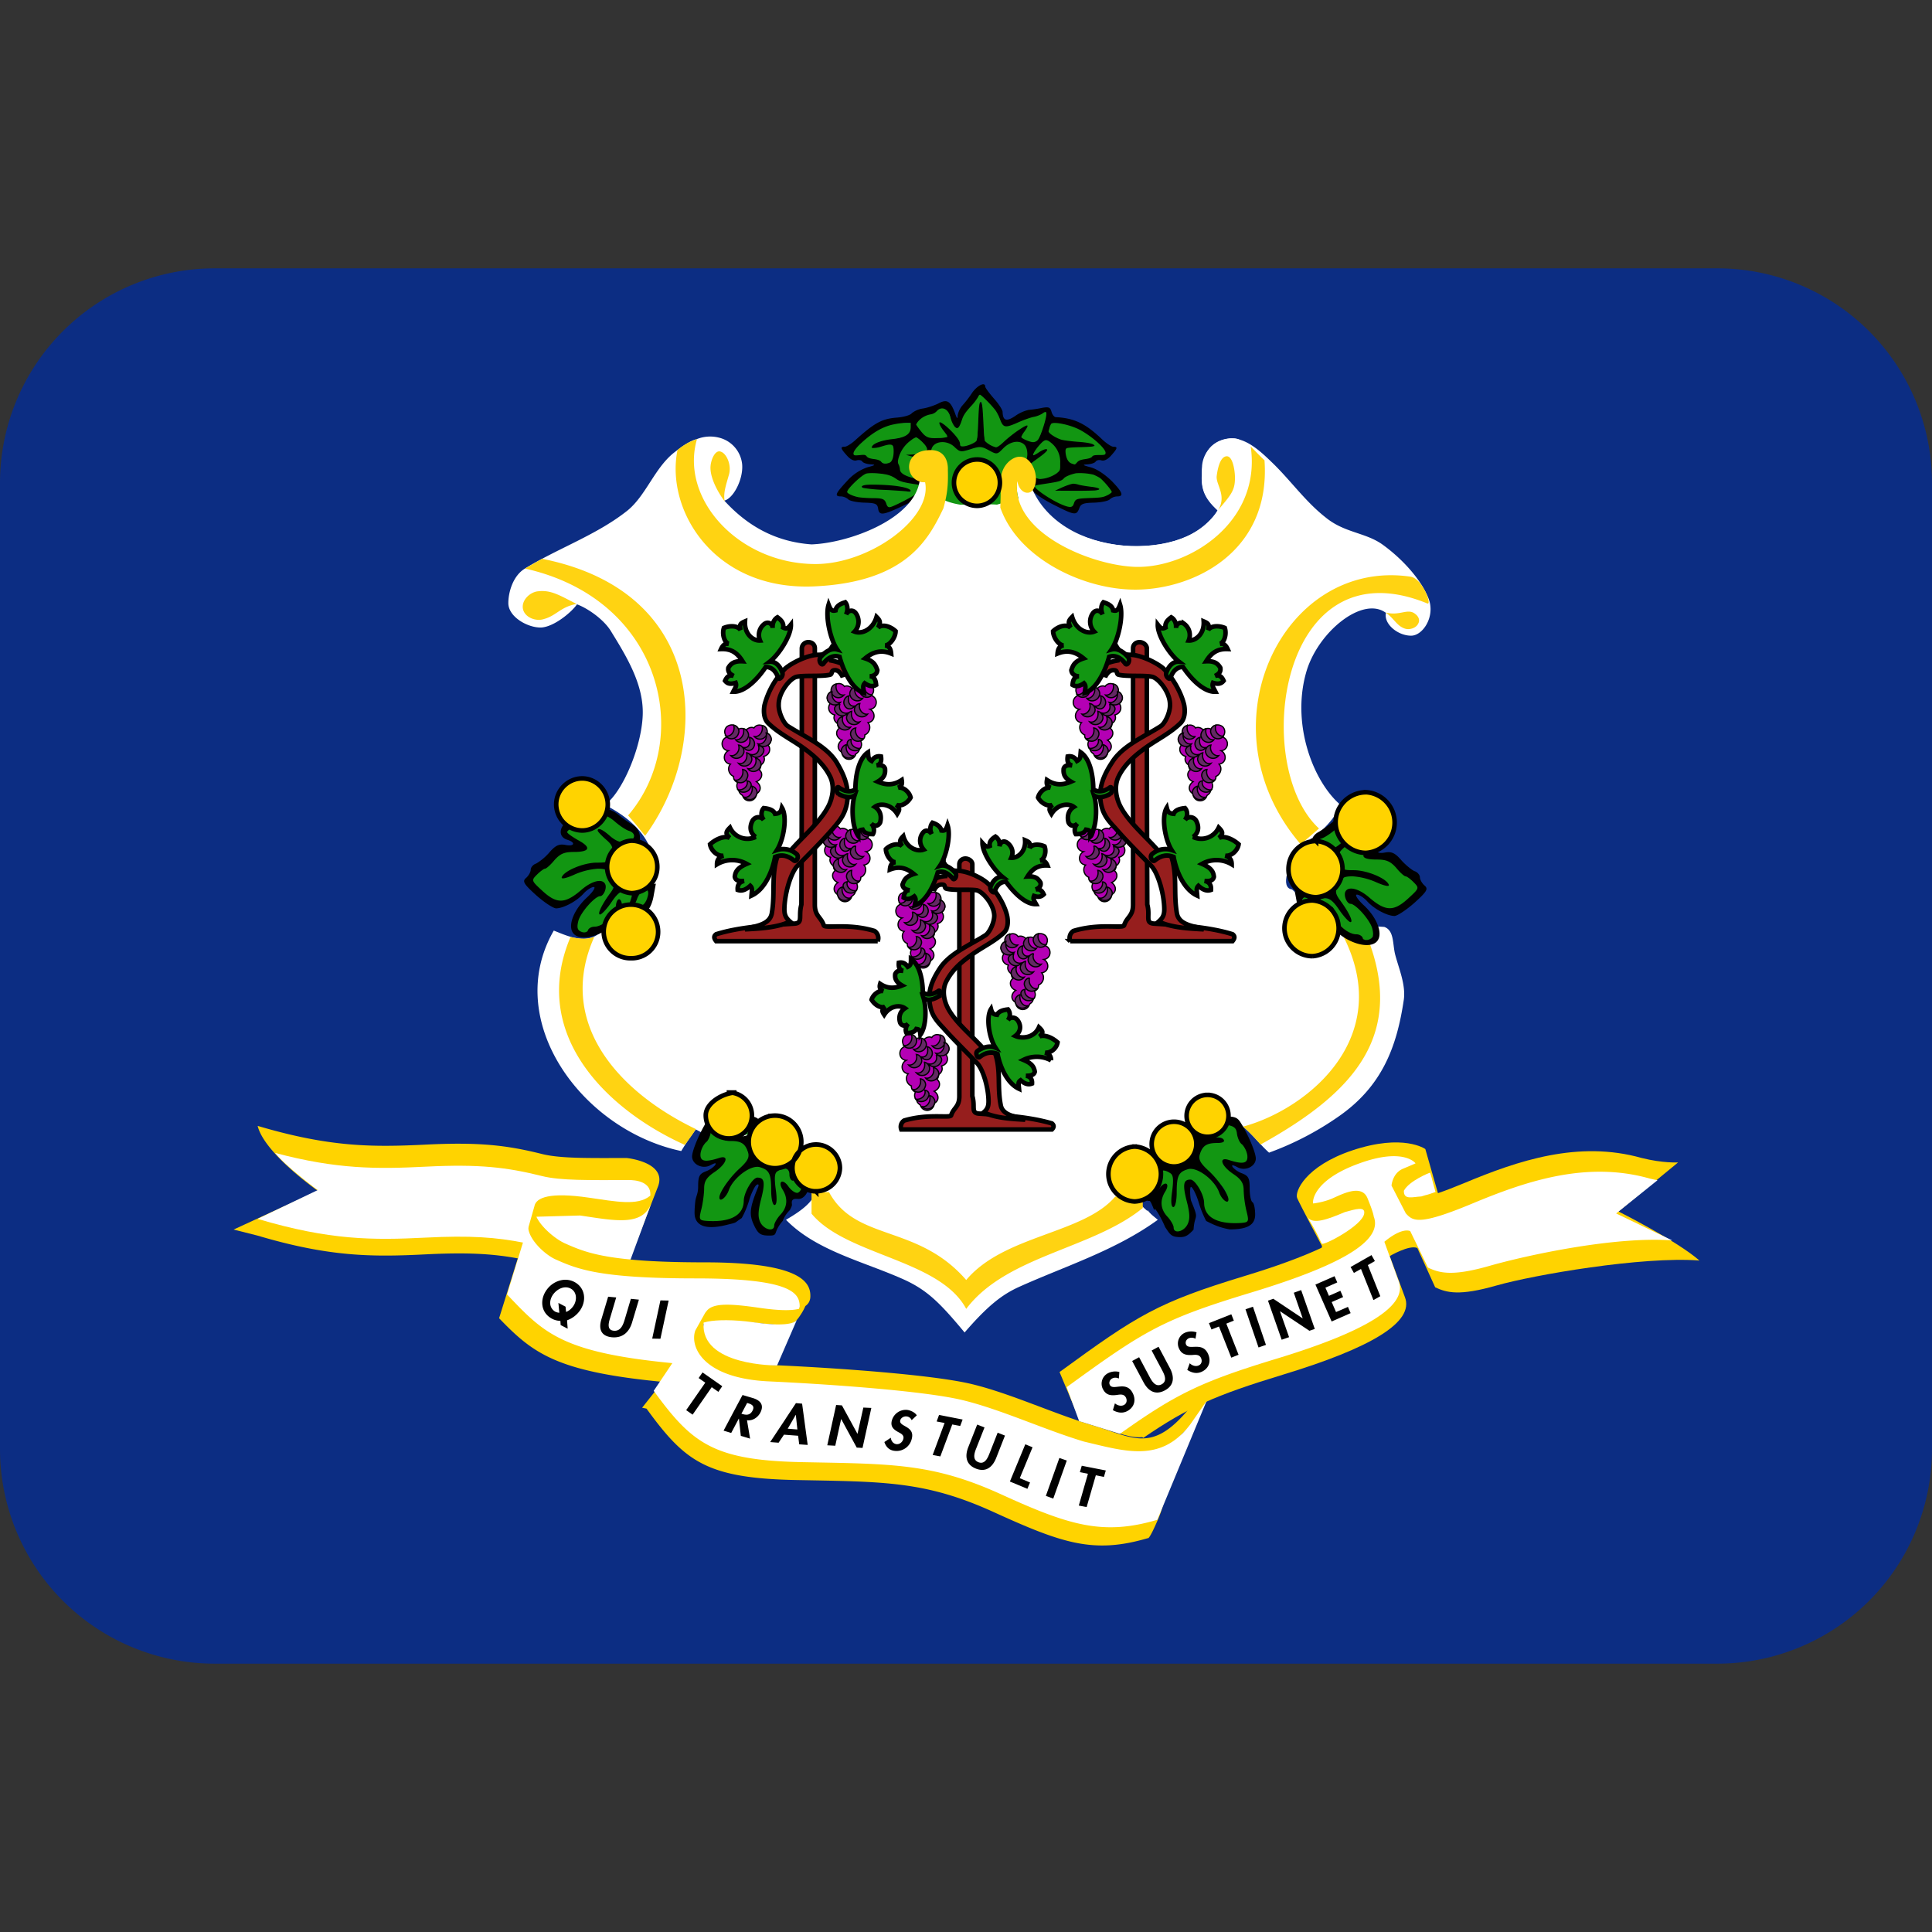 <svg xmlns="http://www.w3.org/2000/svg" xmlns:xlink="http://www.w3.org/1999/xlink" xml:space="preserve" viewBox="0 0 36 36"><rect x="0" y="0" width="36" height="36" fill="#333333" stroke="none"/><defs><g id="b"><path id="a" d="M0 0v1h.5z" transform="rotate(18 3.157 -.5)"/><use xlink:href="#a" transform="scale(-1 1)"/></g></defs><path d="M4 5a4 4 0 0 0-4 4v18a4 4 0 0 0 4 4h28a4 4 0 0 0 4-4V9a4 4 0 0 0-4-4H4" style="fill:#0c2d83;fill-opacity:1"/><path d="m-64.046 6.71 38.998 25.998m-38.998 0L-25.048 6.71" style="color:#000;fill:#000;stroke-width:4.42;-inkscape-stroke:none"/><path d="M17.073 7.97h2.158v1.5h-2.158z" style="fill:#129612;fill-opacity:1;stroke:none;stroke-width:.061"/><path d="M16.047 9.06c0 .033.106.072.295.072.157 0 .37.018.472.032.148.023.189-.018.142-.064-.069-.079-.909-.114-.909-.04M19.82 9.06l-.19.085.432.024c.231 0 .453-.035.453-.058 0-.024-.082-.06-.174-.06a.7.7 0 0 1-.244-.045c-.05-.023-.162.004-.278.055" style="fill:#000;stroke:none;stroke-width:.061"/><path d="M18.118 7.314a2 2 0 0 1-.185.241.4.4 0 0 0-.088.185c0 .075-.013.065-.05-.041-.084-.227-.148-.264-.3-.186-.07.037-.204.084-.292.098a.44.44 0 0 0-.213.088c-.023.037-.157.074-.286.083-.273.023-.407.097-.758.412-.079.074-.171.13-.204.13-.088 0-.083.028.037.162.065.074.13.107.18.093.047-.014.093-.005.111.023.014.023.084.046.153.05.102.006.092.015-.065.057a.9.9 0 0 0-.379.259c-.212.227-.236.282-.11.282.045 0 .106.024.138.056.028.028.162.056.296.06.212.005.245.023.259.107.018.13.078.13.383-.01.324-.143.527-.3.698-.532.134-.185.139-.283.014-.283-.088 0-.143-.222-.083-.32.074-.12.286-.12.411 0 .102.098.12.098.3.042.167-.055.204-.055.338.019.153.083.157.083.273-.037.13-.13.3-.158.393-.065.078.079.07.31-.014.343-.088.037-.088.125.005.305.101.195.268.33.605.496.342.172.374.172.425.042.028-.084.074-.102.278-.107.13-.004.263-.032.29-.06a.22.22 0 0 1 .14-.056c.129 0 .101-.078-.107-.291-.12-.116-.268-.218-.383-.25-.158-.042-.167-.051-.065-.056.07-.005.139-.028.152-.051.019-.028.065-.037.111-.023.051.014.116-.019.18-.093.12-.134.125-.162.038-.162-.033 0-.125-.06-.204-.134-.31-.297-.518-.399-.869-.417-.032-.005-.065-.051-.078-.102-.024-.083-.051-.093-.18-.07a2 2 0 0 1-.246.037.7.7 0 0 0-.254.116c-.162.107-.226.084-.231-.078 0-.038-.074-.153-.162-.25-.088-.102-.162-.2-.162-.223 0-.093-.143-.023-.24.111m.296.208c.088.083.18.19.199.25.064.214.133.245.354.124.116-.06.232-.109.292-.109a.28.28 0 0 0 .167-.06c.092-.092.081-.036.007.205-.106.352.012.1-.266-.062-.009-.009-.11.227-.064.176.047-.05.076-.12.062-.135-.027-.027-.455.243-.533.35-.056.074-.042.078-.167.013-.13-.07-.128-.061-.128-.423 0-.217-.043-.372-.071-.372s-.048.172-.048.39c0 .356-.007.346-.122.388-.162.065-.221.067-.194-.003.023-.07-.353-.463-.404-.417-.014.018.01.116.065.177.056.06.076.106.076.12 0 .01-.058-.003-.164.006-.162.01-.192.019-.28-.083a.5.5 0 0 1-.099-.152c0-.07.174-.162.271-.162.056 0 .09-.023.09-.046s.036-.061.077-.075c.088-.032.183.103.183.223 0 .051.027.076.064.108.055.047.1.05.142-.056.023-.065.05-.136.05-.145 0-.014.05-.079.123-.158.079-.074.146-.166.146-.19 0-.07.01-.044.172.118m-1.452.443c0 .126-.138.207-.35.207-.158 0-.38.101-.38.166 0 .023.041.041.087.022.042-.018.134-.04.208-.054.111-.019.117-.02.117.082a.6.6 0 0 1-.031.179c-.032.078-.19.092-.19.018 0-.028-.062-.043-.14-.043-.075 0-.124-.023-.124-.05 0-.033-.056-.04-.12-.022-.163.042-.158-.03-.029-.159.236-.232.438-.355.646-.392.328-.056.306-.07.306.046m2.946.004c.23.037.718.375.658.472-.018.023-.037.028-.101.014-.065-.018-.115 0-.115.033 0 .027-.049.05-.127.05-.074 0-.16 0-.16.028 0 .093-.132.075-.16-.032-.033-.098.119-.167.212-.191.152.01.294-.028.294-.046 0-.056-.138-.088-.374-.088a.7.7 0 0 1-.347-.073c-.069-.042-.095-.056-.11-.072-.005 0-.016-.036.002-.092.019-.074.021-.093.095-.08.05.015.172.048.255.062zm-2.724.267c.148.139.112.21-.12.215l-.208.021.18.074c.101.028.25.06.324.12l.13.107-.148.08c-.18.087-.201.055-.405-.02-.092-.032-.148-.052-.134-.09.014-.032.001-.072-.017-.082-.079-.05-.017-.254.122-.379a1 1 0 0 1 .16-.126c.013 0 .06.024.116.08m2.428.06c.106.098.148.234.125.437-.01.084-.188.174-.35.174-.134 0-.317-.129-.27-.203.013-.028.143-.083.263-.162.14-.092.187-.189.132-.189a.3.3 0 0 0-.183.075c-.12.107-.082.034.042-.11.125-.143.097-.151.24-.022m-2.948.625c.027.042.174.1.326.113.25.028.26.003.185.082-.046.051-.21.13-.362.204-.255.13-.267.144-.286.07-.023-.12-.1-.153-.271-.125-.148.028-.446-.047-.446-.112 0-.06.244-.287.337-.31.148-.047.461.004.517.078M20.556 9c.074.083.137.137.137.156 0 .074-.26.131-.436.103-.175-.027-.264.012-.269.133q0 .035-.075.028c-.13-.023-.483-.223-.571-.32-.065-.074-.078-.042.167-.065.148-.014.285-.056.299-.083.055-.088.238-.13.432-.107a.43.43 0 0 1 .316.155" style="fill:#000;stroke:none;stroke-width:.061"/><path d="M18.226 7.395a1 1 0 0 1-.14.181c-.1.112-.135.164-.161.245-.046.137-.072.172-.113.149-.036-.022-.083-.112-.105-.203-.037-.149-.16-.205-.248-.11a.2.2 0 0 1-.112.063.4.4 0 0 0-.233.125.3.3 0 0 0-.043.064c0 .007.033.056.075.108.105.135.146.154.335.146a.6.6 0 0 0 .169-.02c.007-.006-.003-.033-.023-.058-.086-.105-.138-.196-.121-.213.032-.032.301.218.365.34a.2.2 0 0 1 .02.07c0 .03.01.036.05.036.076 0 .233-.066.255-.106.012-.022.025-.17.032-.35.012-.306.02-.372.05-.372.022 0 .032.086.047.407.008.164.02.308.027.32a.45.45 0 0 0 .206.118q.04 0 .152-.107c.06-.057.174-.148.253-.202.198-.134.228-.13.126.015a.4.4 0 0 0-.059.101c0 .027.16.097.22.097a.12.12 0 0 0 .091-.044c.042-.05.136-.325.153-.445.012-.084-.005-.093-.077-.04a.5.5 0 0 1-.16.059c-.063.013-.19.059-.284.101-.243.108-.278.103-.337-.052a1 1 0 0 0-.072-.15c-.046-.077-.278-.313-.304-.313-.01 0-.026.018-.034.04M16.662 7.906c-.2.038-.389.145-.596.333-.118.106-.174.187-.161.224.008.024.027.027.115.017.093-.008.106-.006.13.024.018.025.056.04.133.05s.118.026.138.051c.03.038.087.044.154.017.047-.017.077-.1.077-.214 0-.137-.03-.15-.226-.088a.5.5 0 0 1-.153.028c-.038-.005-.04-.006-.015-.042.037-.052.186-.103.362-.123.255-.029.35-.091.35-.228v-.076l-.095.001c-.054 0-.15.012-.213.026M19.586 7.899a.3.3 0 0 0-.028.064c-.005.024-.016.054-.019.07-.01.035.127.126.238.16.042.012.177.03.3.039q.318.022.318.078c0 .01-.1.018-.25.022-.162.003-.26.011-.274.023-.017.015-.02.04-.014.093q.021.157.113.19c.067.023.056.025.103-.026.03-.032.066-.045.148-.057q.106-.015.129-.046c.016-.024.045-.03.134-.03.1 0 .112-.004.117-.036.01-.076-.238-.302-.472-.43-.178-.097-.501-.165-.543-.114M16.97 8.208a.6.6 0 0 0-.231.343c-.012.048-.01.078.007.107.011.022.021.06.023.086q0 .084.173.142c.142.049.25.04.412-.035l.14-.066-.073-.066a1.05 1.05 0 0 0-.402-.205l-.138-.039.154-.008c.166-.01.237-.04.237-.102 0-.04-.166-.216-.203-.216a.3.3 0 0 0-.099.06M19.373 8.288c-.08.09-.134.179-.119.194.005.005.046-.015.09-.044.081-.056.15-.081.167-.062q.023.025-.18.17c-.217.157-.236.184-.177.26.038.051.17.12.226.12a.6.6 0 0 0 .315-.11c.062-.053.062-.053.06-.187a.45.45 0 0 0-.157-.368c-.097-.083-.13-.08-.225.027M16.141 8.825c-.092.029-.37.298-.355.345.008.029.112.076.211.095.05.008.166.017.26.017.192 0 .23.015.26.11.016.045.03.059.061.059.049 0 .439-.2.538-.276.067-.052.114-.11.1-.123a2 2 0 0 0-.18-.032c-.21-.033-.275-.051-.344-.102a.5.5 0 0 0-.137-.066c-.11-.032-.347-.047-.414-.027m.53.227c.189.023.3.059.3.098q0 .019-.071.006c-.04-.005-.23-.018-.424-.028a3 3 0 0 1-.392-.036c-.043-.015-.033-.039.024-.052.068-.017.375-.01.562.012M20.052 8.818c-.096.019-.2.061-.228.095-.044.047-.084.06-.273.09-.258.04-.27.042-.27.057 0 .056.323.27.524.35.134.054.18.049.203-.022.032-.093.044-.098.302-.108.207-.007.247-.014.32-.05a.3.3 0 0 0 .086-.058c.009-.027-.169-.235-.23-.272a1 1 0 0 0-.111-.055 1.1 1.1 0 0 0-.323-.027m.041.212c.037.012.138.028.225.039.162.018.213.047.117.067-.028.005-.216.01-.415.009l-.362-.002.092-.042c.102-.048.213-.087.251-.088a.4.4 0 0 1 .092.017" style="fill:#129612;fill-opacity:1;stroke:none;stroke-width:.061"/><path d="M15.026 22.736c.669.812 2.487.883 2.998 1.845.78-1.033 2.448-1.16 3.423-1.956" style="fill:none;stroke:#d2d2d2;stroke-width:.188;stroke-miterlimit:4;stroke-dasharray:none;stroke-opacity:1"/><path d="M14.26 13.095c-.113.046-.272.076-.302.197.007.046.09.053.158.038-.007-.083.016-.114.121-.091-.015-.045.016-.09.023-.144zM22.043 13.095c.114.046.273.076.303.197-.008.046-.091.053-.159.038.008-.083-.015-.114-.121-.091.015-.045-.015-.09-.023-.144zM18.753 17.037c.098.03.25.068.272.174 0 .045-.075.045-.143.038.007-.076-.016-.106-.114-.091.015-.038-.015-.084-.015-.121z" style="fill:#b68c5b;stroke:#000;stroke-width:.023"/><path d="M18.942 8.964c.083 0 .159.015.242.023.514 1.485 2.988 1.485 3.502.523-.265-.243-.317-.425-.287-.75.022-.19.068-.57.567-.592.19-.007.31.121.325.667.038.887-1.066 1.797-2.11 1.736-.726-.046-2.284-.508-2.239-1.607" style="fill:#fff;stroke:none;stroke-width:.106"/><path d="M15.803 15.46a.8.8 0 0 0-.106-.28c0 .015-.06.03-.06.015a.9.9 0 0 1 .098.25c.023.015.045.015.06.023zm.076-2.653a.8.8 0 0 0-.106-.28c0 .015-.06.03-.06.015a.9.9 0 0 1 .098.25c.022.015.045.015.06.023zm-1.974.773a.8.8 0 0 1 .106-.28c0 .015.06.03.06.015a.9.9 0 0 0-.098.25c-.023.015-.046.015-.06.023z" style="fill:#0f0;stroke:#000;stroke-width:.023"/><path d="M15.758 15.324c.03 0 .075.022.09.03.061.06.182.19.182.273 0-.06.068-.228.008-.28-.038-.054-.235-.061-.28-.023zm0 .03c-.038 0-.076.045-.099.083-.037.099-.105.296-.068.394-.03-.083-.181-.227-.15-.326.03-.075.241-.181.317-.151zm-.023-.068c-.03.015-.076.053-.083.09-.038.092-.121.289-.068.395-.038-.084-.182-.228-.159-.334.023-.083.25-.182.31-.151zm.098-2.615c.03 0 .076.022.091.03.06.06.182.19.182.273 0-.06.068-.228.007-.28-.038-.054-.234-.061-.28-.023zm0 .03c-.037 0-.075.045-.098.083-.038.099-.106.296-.068.394-.03-.083-.182-.227-.151-.326.03-.075.242-.181.317-.151zm-.022-.068c-.03.015-.076.053-.083.09-.038.092-.122.289-.069.395-.037-.084-.181-.228-.158-.334.022-.083.25-.182.31-.151zm-1.861.81c-.03 0-.076.023-.09.031-.061.06-.182.19-.182.273 0-.06-.068-.228-.008-.28.038-.054.235-.061.28-.023zm0 .031c.038 0 .076.045.098.083.038.099.106.296.068.395.03-.084.182-.228.152-.326-.03-.076-.242-.182-.318-.152zm.023-.068c.03.015.075.053.083.09.038.092.12.289.068.395.038-.083.182-.227.159-.334-.023-.083-.25-.182-.31-.151z" style="fill:#7eff00;stroke:#000;stroke-width:.023"/><path d="M15.735 15.293a.2.2 0 0 0-.098.06c-.046.061-.129.213-.076.274-.038-.06-.212-.16-.181-.228.03-.053.28-.129.355-.106zm-.008.008c.038.007.084.053.099.098.038.084.113.288.068.387.038-.076.181-.22.159-.326-.03-.076-.25-.19-.326-.16zm.084-2.66a.2.2 0 0 0-.099.06c-.045.06-.128.212-.075.273-.038-.06-.212-.16-.182-.228.03-.053.28-.128.356-.106zm-.008.007c.038.007.083.053.098.098.038.084.114.288.068.387.038-.076.182-.22.16-.326-.031-.076-.25-.19-.326-.16zm-1.83.765a.2.2 0 0 1 .098.061c.045.06.129.212.076.273.037-.06.211-.16.181-.227-.03-.054-.28-.13-.355-.107zm.007.008c-.038.008-.083.053-.098.099-.038.083-.114.288-.068.386-.038-.076-.182-.22-.159-.326.03-.076.25-.19.325-.159z" style="fill:#7eff00;stroke:#000;stroke-width:.008"/><path d="M20.523 15.46a.8.8 0 0 1 .106-.28c0 .015.06.03.06.015a.9.9 0 0 0-.098.25c-.023.015-.045.015-.06.023zm-.076-2.653a.8.8 0 0 1 .106-.28c0 .015.06.03.06.015a.9.9 0 0 0-.098.25c-.022.015-.045.015-.06.023zm1.974.773a.8.8 0 0 0-.105-.28c0 .015-.06.03-.06.015a.9.9 0 0 1 .097.25c.023.015.046.015.06.023z" style="fill:#0f0;stroke:#000;stroke-width:.023"/><path d="M20.568 15.324c-.03 0-.075.022-.09.03-.061.06-.182.19-.182.273 0-.06-.068-.228-.008-.28.038-.054.235-.061.28-.023zm0 .03c.038 0 .076.045.099.083.037.099.106.296.068.394.03-.083.181-.227.151-.326-.03-.075-.242-.181-.318-.151zm.023-.068c.03.015.076.053.083.09.038.092.121.289.068.395.038-.084.182-.228.16-.334-.024-.083-.25-.182-.311-.151zm-.098-2.615c-.03 0-.076.022-.091.03-.06.06-.182.19-.182.273 0-.06-.068-.228-.007-.28.038-.054.234-.061.28-.023zm0 .03c.038 0 .075.045.098.083.038.099.106.296.068.394.03-.083.182-.227.151-.326-.03-.075-.242-.181-.317-.151zm.022-.068c.03.015.076.053.084.09.037.092.12.289.068.395.037-.084.181-.228.158-.334-.022-.083-.25-.182-.31-.151zm1.861.81c.03 0 .076.023.09.031.061.06.182.19.182.273 0-.06.068-.228.008-.28-.038-.054-.235-.061-.28-.023zm0 .031c-.038 0-.076.045-.098.083-.038.099-.106.296-.068.395-.03-.084-.182-.228-.152-.326.03-.076.242-.182.318-.152zm-.023-.068c-.03.015-.075.053-.083.09-.038.092-.12.289-.068.395-.038-.083-.181-.227-.159-.334.023-.083.25-.182.31-.151z" style="fill:#7eff00;stroke:#000;stroke-width:.023"/><path d="M20.591 15.293a.2.2 0 0 1 .098.06c.046.061.129.213.076.274.038-.06.212-.16.182-.228-.03-.053-.28-.129-.356-.106zm.008.008c-.038.007-.084.053-.099.098-.038.084-.113.288-.068.387-.038-.076-.181-.22-.159-.326.03-.076.25-.19.326-.16zm-.084-2.66a.2.2 0 0 1 .099.06c.045.06.128.212.075.273.038-.06.212-.16.182-.228-.03-.053-.28-.128-.356-.106zm.008.007c-.038.007-.083.053-.098.098-.038.084-.114.288-.068.387-.038-.076-.182-.22-.16-.326.031-.076.25-.19.326-.16zm1.83.765a.2.2 0 0 0-.098.061c-.045.06-.128.212-.076.273-.037-.06-.211-.16-.181-.227.03-.054.28-.13.355-.107zm-.007.008c.038.008.083.053.098.099.038.083.114.288.068.386.038-.076.182-.22.16-.326-.031-.076-.25-.19-.326-.159z" style="fill:#7eff00;stroke:#000;stroke-width:.008"/><path d="M17.218 19.348a.8.8 0 0 1 .105-.28c0 .015.061.03.061.015a.9.9 0 0 0-.098.25c-.023.015-.046.015-.06.023zm-.076-2.653a.8.8 0 0 1 .106-.28c0 .015.06.03.06.015a.9.9 0 0 0-.098.25c-.023.015-.045.015-.06.023zm1.974.774a.8.8 0 0 0-.106-.28c0 .014-.06.03-.06.014a.9.9 0 0 1 .098.25c.023.016.045.016.06.023z" style="fill:#0f0;stroke:#000;stroke-width:.023"/><path d="M17.263 19.212c-.03 0-.076.023-.09.03-.061.061-.182.19-.182.273 0-.06-.068-.227-.008-.28.038-.053.235-.06.28-.023zm0 .03c.038 0 .076.046.098.084.038.098.106.295.068.394.03-.084.182-.228.152-.326-.03-.076-.242-.182-.318-.152zm.023-.068c.03.015.075.053.083.091.038.091.12.288.068.394.038-.083.181-.227.159-.333-.023-.084-.25-.182-.31-.152zm-.099-2.615a.3.3 0 0 0-.09.03c-.061.061-.182.19-.182.273 0-.06-.068-.227-.008-.28.038-.053.235-.06.28-.023zm0 .03c.038 0 .076.046.099.084.037.098.106.295.068.394.03-.083.181-.228.151-.326-.03-.076-.242-.182-.318-.152zm.023-.068c.03.015.076.053.083.091.038.091.121.288.068.394.038-.083.182-.227.16-.333-.024-.084-.25-.182-.311-.152zm1.86.811c.031 0 .076.023.091.03.061.061.182.19.182.273 0-.06.068-.227.008-.28-.038-.053-.235-.06-.28-.023zm0 .03c-.037 0-.075.046-.098.084-.037.098-.106.295-.068.394-.03-.083-.181-.227-.151-.326.03-.076.242-.182.318-.151zm-.022-.068c-.03.015-.076.053-.083.091-.038.091-.121.288-.068.394-.038-.083-.182-.227-.16-.333.024-.083.25-.182.311-.152z" style="fill:#7eff00;stroke:#000;stroke-width:.023"/><path d="M17.286 19.182a.2.2 0 0 1 .098.06c.045.061.129.213.076.273.037-.06.211-.159.181-.227-.03-.053-.28-.13-.355-.106zm.007.007c-.038.008-.083.053-.098.099-.038.083-.114.288-.068.386-.038-.075-.182-.22-.159-.326.03-.075.25-.189.325-.159zm-.083-2.66a.2.2 0 0 1 .098.06c.046.061.129.213.076.273.038-.06.212-.159.182-.227-.03-.053-.28-.129-.356-.106zm.008.007c-.038.008-.084.053-.099.099-.038.083-.113.288-.068.386-.038-.075-.181-.22-.159-.325.03-.076.25-.19.326-.16zm1.83.766a.2.2 0 0 0-.098.06c-.046.061-.129.213-.076.273-.038-.06-.212-.159-.181-.227.03-.053.28-.129.355-.106zm-.008.008c.038.007.084.053.099.098.038.083.113.288.068.387.038-.076.181-.22.159-.326-.03-.076-.25-.19-.326-.16z" style="fill:#7eff00;stroke:#000;stroke-width:.008"/><path d="M22.164 26.239c-.696.847-1.044.548-1.791.324s-1.542-.598-2.263-.772c-.722-.175-2.513-.3-3.608-.35-1.013-.046-1.365-.455-1.392-.772.007-.003.322-.083.978-.018.663.067.696.05.829-.15a1 1 0 0 0 .09-.165q.095-.066.093-.19c0-.25-.175-.624-1.966-.624-.608 0-1.058-.02-1.4-.054l.53-1.367c.161-.449-.585-.523-.585-.523-.697 0-1.232.012-1.58-.075-.656-.164-1.169-.224-2.164-.175s-1.79.05-3.134-.349c.124.512 1.12 1.209 1.12 1.209l-1.568.723.448.113c1.343.399 2.14.399 3.134.349.76-.038 1.237-.013 1.713.075L9.3 24.563c.629.653 1.065.996 3.046 1.186l-.381.482.082.017c.713.98 1.11 1.295 2.77 1.33 1.658.032 2.421.016 3.698.597 1.277.582 1.862.785 2.874.486 0 0 .018.053.202-.38.206-.488.257-1.418.456-1.585.2-.166.464-.632.464-.632z" style="fill:#ffd300;fill-opacity:1;stroke:none;stroke-width:.061"/><path d="M26.742 23.987c.215.1.447.166 1.144-.034.696-.198 2.72-.547 3.78-.465-.414-.365-1.508-.914-1.508-.914l1.111-.914s-.282.017-.68-.083c-1.177-.332-2.305.05-3.3.466q-.294.122-.495.19l-.235-.822s-.405-.295-1.365.026c-.876.295-1.073.772-1.023.888s.464.897.464.897l-.01.029c-.364.17-.839.345-1.416.52-1.642.499-2.006.73-3.466 1.795l.382.914.795.249s.2.066.365.05l.02.013c.83-.568 1.338-.793 2.6-1.177 1.643-.499 2.455-.98 2.273-1.446l-.282-.764s.365-.216.514-.15l.332.731" style="fill:#ffd300;fill-opacity:1;stroke:none;stroke-width:.061"/><path d="m9.764 23.16.193-.68c.028-.167.288-.27 1.017-.163.504.073.906.154 1.133-.03l.01-.005c.03-.324-.426-.293-.426-.293h-.012c-.697 0-1.232.012-1.58-.075-.656-.164-1.169-.225-2.164-.175-.912.046-1.657.05-2.809-.256.224.274.794.693.794.693l-1.12.536c1.344.399 2.14.399 3.135.349.822-.042 1.315-.007 1.831.097M13.185 24.626c.171-.034.484-.039.847.012.564.082.772.027.817-.045l-.369.85s-1.435.015-1.369-.799" style="fill:#fff;stroke:none;stroke-width:.061"/><path d="m22.483 26.106-.298.427c-.546.733-1.218.51-1.986.329-.746-.224-1.542-.598-2.264-.773-.721-.174-2.512-.298-3.607-.349-1.094-.05-1.418-.523-1.393-.848a.4.4 0 0 1 .021-.1l.184-.329.028-.036c.122-.152.44-.136.986-.057.348.05.585.056.734.018l.013-.043c0-.25-.15-.524-1.94-.524-1.792 0-2.202-.174-2.6-.35-.235-.102-.573-.443-.51-.665l-.403 1.314c.68.715 1.008 1.08 3.08 1.28l-.347.516c.713.98 1.11 1.296 2.769 1.329s2.421.016 3.699.597c1.276.583 1.905.776 2.916.477" style="fill:#fff;stroke:none;stroke-width:.061"/><path d="M9.995 22.672c.092.2.362.423.54.5.265.117.535.233 1.216.297l-.002.002.39-1.058c-.161.448-.688.33-1.33.236M26.609 23.62c.215.101.448.167 1.144-.032.697-.199 2.347-.557 3.408-.474l-1.046-.503.77-.619a3 3 0 0 1-.147-.032c-1.177-.333-2.305.05-3.3.465s-1.111.332-1.244.182l-.265-.515s.016-.232.215-.315c.2-.083.233-.1.233-.1s-.216-.3-1.045 0c-.83.298-.88.681-.863.748 0 0 .166-.017.332-.083.166-.067.564-.3.68-.016.116.282.116.34.116.34.183.465-.646.922-2.288 1.42-1.642.499-1.974.699-3.433 1.762l.232.632.761.237c1.038-.738 1.504-.97 2.92-1.4 1.642-.499 2.455-.981 2.272-1.446l-.265-.732s.299-.265.481-.2l.332.682" style="fill:#fff;stroke:none;stroke-width:.061"/><path d="M10.307 24.12c-.074.102-.083.243.035.319a.2.2 0 0 0 .08.022l-.017-.183.133.07.01.098c.05-.017.1-.06.131-.104.073-.1.077-.253-.031-.323-.118-.075-.263-.006-.34.1l-.12-.087c.125-.173.362-.245.543-.128s.197.348.071.522a.5.5 0 0 1-.236.176l.012.156-.131-.067-.005-.079a.34.34 0 0 1-.184-.056c-.182-.116-.2-.347-.07-.524zM11.332 24.162l.15.014-.118.397c-.026.087-.055.212.073.223.128.013.173-.11.2-.197l.118-.397.15.015-.127.424c-.051.173-.17.296-.377.277-.207-.021-.248-.16-.196-.332zM12.306 24.946l-.153-.003.153-.712.153.003zM12.906 26.36l-.12-.084.356-.512-.124-.086.073-.105.367.257-.072.105-.124-.087zM13.883 26.215l-.068.128.019.005c.079.024.145.02.188-.062s-.005-.115-.08-.138l-.02-.006zl-.144-.04.097-.181.193.057c.144.044.213.132.137.275-.045.084-.14.153-.247.138l.058.343-.173-.052-.035-.32-.002-.002-.142.268-.142-.043.256-.483zM14.766 26.47l-.088.152.18.014-.029-.272h-.002zl-.126-.036.191-.289.115.01.104.769-.158-.011-.02-.16-.264-.02-.1.15-.157-.012.29-.437zM15.58 26.18l.108.007.29.531.109-.49.149.007-.164.745-.108-.006-.289-.531h-.002l-.109.496-.149-.008zM16.987 26.463a.11.11 0 0 0-.097-.07c-.047-.005-.102.025-.115.072-.033.123.28.102.214.346a.29.29 0 0 1-.316.224c-.104-.01-.165-.076-.194-.165l.12-.08c.005.057.044.113.107.12.06.005.11-.04.126-.096.02-.075-.046-.103-.099-.132-.086-.048-.145-.103-.114-.215a.27.27 0 0 1 .28-.196c.067.007.151.048.184.102zM17.522 27.138l-.143-.027.222-.596-.148-.028.045-.122.439.086-.045.12-.148-.028zM18.209 26.545l.136.053-.155.392c-.034.085-.075.21.041.256s.171-.072.205-.159l.154-.391.136.054-.164.418c-.068.17-.191.271-.378.197s-.208-.233-.14-.403l.165-.418M19.002 27.544l.191.08-.049.118-.326-.136.287-.694.135.056zM19.626 27.924l-.138-.05.252-.707.138.048zM20.248 28.082l-.146-.028.17-.592-.15-.03.035-.12.448.088-.035.12-.151-.03zM20.848 25.687c-.043-.02-.086-.023-.128.001-.041.023-.063.076-.039.12.062.11.296-.082.419.138.073.131.043.27-.09.345-.09.05-.185.035-.273-.015l.038-.127c.045.04.116.06.17.03.053-.03.06-.092.032-.142-.038-.068-.111-.052-.174-.043-.103.012-.188.004-.245-.098a.22.22 0 0 1 .08-.304.3.3 0 0 1 .22-.027zM21.096 25.36l.13-.07.197.37c.044.082.112.193.222.135s.055-.177.011-.26l-.197-.37.129-.07.211.397c.086.163.083.322-.094.416-.178.095-.311.01-.397-.152zM22.276 24.946a.14.14 0 0 0-.128-.008c-.042.02-.068.071-.047.116.053.114.3-.06.407.169.064.135.024.272-.114.337-.094.044-.188.021-.271-.034l.046-.124c.042.043.112.068.169.04.054-.024.066-.085.041-.138-.033-.07-.107-.06-.17-.055-.104.004-.188-.011-.237-.115a.22.22 0 0 1 .102-.298.3.3 0 0 1 .222-.01zM23.079 25.244l-.136.054-.229-.58-.14.055-.047-.118.417-.165.047.118-.14.056zM23.589 25.06l-.138.048-.243-.711.139-.048zM23.627 24.236l.1-.035.546.365h.001l-.166-.478.137-.049.254.724-.1.034-.546-.363h-.002l.169.482-.138.048z" style="fill:#000;stroke:none;stroke-width:.061"/><path d="M17.339 9.055c.105.417.968.387 1.157.371l.794-.227-.023.013c.242.622 1.165.972 1.914.965.734-.008 1.218-.243 1.513-.667-.257-.273-.325-.357-.295-.834a.56.56 0 0 1 .522-.508c.302-.007.56.235.779.447.348.334.62.728.998 1.024.348.288.734.28 1.052.5.34.242.718.629.87 1.016.128.333-.107.69-.326.69-.25 0-.514-.22-.469-.425-.439-.326-1.286.371-1.49 1.122-.272.977.144 2.031.643 2.456-.159.416-.711.765-.998 1.03-.106.387.045.925.37 1.168.386.06 1.029.045 1.445.076.189.068.151.325.204.523.068.257.197.553.159.833-.129.872-.4 1.615-1.225 2.183a5.6 5.6 0 0 1-1.286.667c-.22-.197-.416-.485-.658-.598-.78-.016-1.732.386-1.997.955-.129.28.204.583.582.894-.794.576-1.732.864-2.602 1.258-.295.137-.56.334-.998.842-.454-.546-.688-.781-1.112-.978-.749-.341-1.649-.538-2.216-1.122.348-.205.56-.371.613-.69-.485-.614-1.052-1.266-1.8-1.455-.25.099-.568.538-.765.864-1.845-.387-3.343-2.425-2.375-4.108.212.083.522.235.78.098.484-.303 1.058-.69 1.096-1.258-.015-.546-.43-.932-.923-1.182.326-.235.681-1.07.704-1.668.023-.56-.288-1.076-.583-1.554-.136-.235-.453-.447-.642-.515-.084.129-.416.417-.666.432-.25.007-.613-.197-.613-.455 0-.197.083-.508.31-.644.62-.38 1.347-.63 1.914-1.084.34-.28.5-.781.855-1.069.136-.106.287-.22.43-.258.367 1.538.913 1.723 1.678 1.983.84.098 1.953-.255 2.68-1.111" style="fill:#fff;fill-opacity:1;stroke:none;stroke-width:.061"/><path d="M17.134 8.972c-.113.705-1.317 1.147-2.013 1.172-.692-.05-1.209-.361-1.625-.816.167-.038.356-.394.333-.675a.57.57 0 0 0-.439-.5.67.67 0 0 0-.408.03c-.325 1.637 1.361 2.35 2.216 2.327.855-.03 2.124-.655 2.063-1.512v-.017Z" style="fill:#fff;fill-opacity:1;stroke:none;stroke-width:.061"/><path d="m24.697 23.994.066.152.213-.094.051.117-.213.093.081.186.222-.096.05.116-.354.156-.302-.688.356-.156.051.116zM25.72 24.153l-.128.072-.232-.58-.132.074-.062-.11.39-.222.063.111-.131.075zM21.498 22.334c.005.006-.005.01-.01.015h-.005v-.014zM21.489 22.4l-.01-.015c.01-.01.03.01.01.014M21.548 22.383h.035z" style="fill:#000;stroke:none;stroke-width:.061"/><path d="M5.096 21.48c1.16.311 1.906.308 2.82.26.996-.048 1.508.012 2.165.176.348.087.883.075 1.58.075m-6.879.723c1.344.398 2.14.398 3.135.35.828-.043 1.256-.041 1.777.066m1.967-1.55s.746.074.584.523c-.161.448-.638.343-1.28.249-1.705-.249-.847.648-.448.823.397.174.808.349 2.599.349s1.965.374 1.965.623c0 .25-.249.324-.945.224s-1.02-.1-1.045.224c-.025.325.299.798 1.393.848s2.886.174 3.607.35c.722.173 1.518.547 2.264.772s1.095.523 1.79-.325m-10.513-4.25s.478.023.477.315m.966 2.35c.162-.07.452-.047.887.015.467.067.733.055.857-.034m.085-.246c-.015-.412-.302-.568-1.962-.568-1.791 0-2.202-.173-2.6-.348-.198-.087-.472-.346-.504-.556m.135-.235c.138-.067.393-.09.817-.031.556.076 1.094.129 1.306-.137l.132-.353m-2.814 1.986c.68.713 1.024 1.055 3.097 1.254m-.266.35c-1.98-.192-2.334-.534-2.962-1.187l.69-2.134m3.201 1.957-1.194 1.845c.713.98 1.16 1.313 2.82 1.346 1.658.033 2.42.016 3.698.598 1.277.581 1.84.781 2.852.482 0 0 .199-.2.299-.573.1-.374.671-1.52.845-1.944l-.198.323c-.697.848-1.369.624-2.115.399-.747-.223-1.543-.599-2.264-.772-.721-.175-2.512-.3-3.607-.35-1.049-.047-1.39-.484-1.394-.806l-.024-.15m8.657 3.54c-1.011.3-1.576.15-2.852-.431-1.278-.581-2.04-.565-3.699-.599-1.658-.032-2.106-.365-2.819-1.345m-2.556-2.502c-.473-.087-.95-.113-1.706-.075-.995.05-1.791.05-3.135-.349l-.447-.112 1.567-.723s-.995-.698-1.12-1.208c1.344.398 2.14.398 3.135.348s1.507.01 2.164.175c.348.086.883.074 1.58.074" style="fill:none;stroke:none;stroke-width:.085;stroke-miterlimit:4;stroke-dasharray:none"/><path d="m12.13 22.484-.332.947M14.5 25.41l.547-1.163m10.913-2.094.78 1.828c.215.1.447.166 1.144-.034s2.72-.548 3.78-.465c-.314-.365-1.525-.88-1.525-.88l1.128-.948s-.283.017-.68-.083c-1.178-.332-2.306.05-3.3.466-.996.415-1.112.332-1.244.182-.282-.182-.033-.365.298-.548.332-.183.265-.366-.05-.383-1.094-.099-1.824.483-2.04.749-.215.265-.066.564.564.3.344-.146.548-.235.664-.018.182.465-.63.947-2.272 1.445-1.642.5-2.007.732-3.466 1.796l.381.897m4.328-4.022c-.016-.432 1.327-1.13 1.907-.814m-.862.715.68 1.827c.182.466-.63.947-2.272 1.446-1.272.386-1.778.614-2.62 1.19m4.866-4.22c.132.15.291.256 1.286-.16s2.124-.798 3.3-.465c.018.004.085.024.101.029m-4.23 1.632c.216.1.448.166 1.145-.033.696-.199 2.355-.531 3.416-.449m-11.277 2.71c1.46-1.064 1.775-1.264 3.416-1.762 1.642-.5 2.476-.992 2.294-1.456m-4.73 4.084c1.036-.737 1.502-.969 2.917-1.399 1.642-.499 2.455-.98 2.272-1.445m-1.89-1.529.447.864m1.94-1.778.216.78m-.116-.382c-.299.133-.646.333-.48.466m-1.808.382c.082.1.248.083.547-.05.298-.133.58-.166.53-.033m.349.532c.149-.1.315-.2.514-.167m-.431.45c.182-.117.431-.167.563-.134" style="fill:none;stroke:none;stroke-width:.085;stroke-miterlimit:4;stroke-dasharray:none"/><path d="M24.363 22.677c.096.15.382.042.695-.091.202-.057.381-.11.362.023-.024.225-.768.613-.792.564-.09-.186-.095-.207-.265-.496M26.75 22.21c-.21.076-.121.037-.266.084-.164.008-.329.072-.325-.106.096-.184.487-.343.49-.336.045.145.05.19.1.358M10.47 10.289l.594-.312c.581-.366.646-.37.948-.747.395-.493.16-.353.542-.738.053.642 1.178 2.45 2.381 2.436 1.477-.001 2.388-.921 2.668-1.505.35-.022.699-.042 1.059-.015.325.94 1.543 1.539 2.534 1.531 1.074-.007 2.511-.705 2.39-2.41 1.561 2.035 1.474.942 2.715 2.168-2.266-.175-3.91 2.894-2.042 5.062-.263.328-.409.789-.186.813l.917.82c1.888 1.76-.572 3.22-1.805 3.553l-1.868 1.304h-.514c-.59.697-2.073.712-2.776 1.553-.908-1.046-2.058-.712-2.557-1.637h-.325s-.924-.447-2.354-1.212c-1.656-.762-2.391-1.227-1.792-3.312 1.48-.982 1.372-1.505 1.045-2.116 1.195-1.787 1.23-4.312-1.785-5.137z" style="fill:#fff;fill-opacity:1;stroke:none;stroke-width:.061"/><path d="M15.947 15.468c.053-.084.128-.099.197-.061.06.03.09.136.015.205.136.045.12.242-.023.257.106.053.106.228-.038.25.068.076.023.197-.06.228.007.045-.023.09-.076.113.03.061.015.114-.023.152-.007.046-.038.068-.068.091a.13.13 0 0 1-.128.099.13.13 0 0 1-.129-.13c-.106-.06-.083-.174 0-.227-.113-.045-.129-.166-.053-.22a.15.15 0 0 1-.03-.09c-.06-.038-.083-.107-.053-.16-.121-.03-.136-.151-.083-.212-.091-.068-.053-.197.03-.227-.015-.076.045-.137.113-.144a.12.12 0 0 1 .121.053c.038-.023.106-.008.144.038.03-.023.09-.046.144-.015zm.075-2.653c.053-.084.13-.099.197-.061.06.03.09.136.015.205.136.045.121.242-.022.257.105.053.105.228-.038.25.068.076.022.198-.06.228.007.045-.023.09-.076.114.03.06.015.113-.023.151-.008.046-.038.068-.068.091a.13.13 0 0 1-.129.099.13.13 0 0 1-.128-.13c-.106-.06-.084-.174 0-.227-.114-.045-.129-.166-.053-.22a.15.15 0 0 1-.03-.09c-.061-.038-.084-.107-.053-.16-.121-.03-.137-.151-.084-.212-.09-.068-.053-.197.03-.227-.015-.076.046-.137.114-.144a.12.12 0 0 1 .121.053c.038-.023.106-.008.144.038.03-.023.09-.046.143-.015zm-2.261.773c-.053-.084-.129-.099-.197-.06-.06.03-.09.136-.015.204-.136.045-.12.242.023.257-.106.053-.106.228.038.25-.068.076-.023.198.06.228-.007.045.023.09.076.114a.124.124 0 0 0 .022.151c.008.046.038.069.069.091.015.053.06.099.128.099a.13.13 0 0 0 .129-.13c.106-.06.083-.173 0-.226.113-.046.128-.167.053-.22q.031-.045.03-.091c.06-.038.083-.106.053-.16.12-.03.136-.151.083-.212.09-.068.053-.197-.03-.227.015-.076-.046-.137-.114-.144a.12.12 0 0 0-.12.053c-.038-.023-.107-.008-.144.038-.03-.023-.091-.046-.144-.015zM20.38 15.468c-.054-.084-.13-.099-.197-.061-.06.03-.091.136-.016.205-.136.045-.12.242.023.257-.106.053-.106.228.038.25-.068.076-.023.197.06.228-.007.045.023.09.076.113a.124.124 0 0 0 .023.152c.007.046.038.068.068.091.015.053.06.099.128.099a.13.13 0 0 0 .129-.13c.106-.06.083-.174 0-.227.113-.045.129-.166.053-.22.023-.03.03-.06.03-.09.06-.038.083-.107.053-.16.121-.03.136-.151.083-.212.091-.068.053-.197-.03-.227.015-.076-.045-.137-.113-.144a.12.12 0 0 0-.121.053c-.038-.023-.106-.008-.144.038-.03-.023-.09-.046-.144-.015zm-.076-2.653c-.053-.084-.129-.099-.197-.061-.06.03-.09.136-.015.205-.136.045-.121.242.022.257-.105.053-.105.228.038.25-.068.076-.022.198.06.228-.007.045.024.09.076.114a.124.124 0 0 0 .023.151c.008.046.038.068.068.091.015.053.06.099.129.099a.13.13 0 0 0 .128-.13c.106-.06.084-.174 0-.227.114-.045.129-.166.053-.22.023-.03.03-.06.03-.09.061-.038.084-.107.054-.16.12-.03.136-.151.083-.212.09-.068.053-.197-.03-.227.015-.076-.046-.137-.114-.144a.12.12 0 0 0-.121.053c-.038-.023-.106-.008-.144.038-.03-.023-.09-.046-.143-.015zm2.261.773c.053-.084.129-.099.197-.06.06.03.09.136.015.204.136.045.121.242-.023.257.106.053.106.228-.038.25.069.076.023.198-.06.228.008.045-.023.09-.076.114.03.06.015.113-.022.151-.008.046-.038.069-.068.091a.13.13 0 0 1-.129.099.13.13 0 0 1-.129-.13c-.106-.06-.083-.173 0-.226-.113-.046-.128-.167-.053-.22a.15.15 0 0 1-.03-.091c-.06-.038-.083-.106-.053-.16-.12-.03-.136-.151-.083-.212-.09-.068-.053-.197.03-.227-.015-.076.046-.137.114-.144a.12.12 0 0 1 .12.053c.039-.023.107-.008.144.038.03-.023.091-.046.144-.015z" style="fill:#b400b4;fill-opacity:1;stroke:#000;stroke-width:.023;stroke-opacity:1"/><path d="M15.697 16.529c-.03.113.053.227.144.204a.136.136 0 0 1-.235-.06c-.022-.038.016-.13.091-.144zm.091-.099c-.03.099.076.182.166.167-.06.076-.204.053-.234-.053-.023-.038-.008-.106.068-.114zm.083-.212c-.03.106.053.22.144.197a.134.134 0 0 1-.235-.053c-.022-.046.008-.136.091-.144zm-.242-.212c-.038.106.053.22.144.197-.068.09-.204.06-.242-.053-.015-.046.015-.13.098-.144zm.167-.099c-.03.114.053.228.15.197-.067.084-.21.06-.241-.045-.023-.046.015-.137.09-.152zm-.22-.136c-.038.113.053.19.144.166-.068.091-.204.061-.242-.053-.015-.045.015-.098.098-.113zm.37-.008c-.037.106.054.212.145.197-.069.084-.205.06-.242-.053-.016-.045.015-.136.098-.144zm-.203-.144c-.03.114.015.205.106.19-.061.083-.167.068-.197-.038-.015-.053.015-.137.09-.152zm-.31-.083c-.03.113.052.227.15.204-.067.084-.211.053-.241-.053-.023-.045.015-.136.09-.151zm.075-.137c-.03.114.053.22.144.205a.134.134 0 0 1-.235-.053c-.022-.046.008-.144.091-.152zm.348.06c-.03.107.053.22.144.206-.06.083-.204.053-.235-.053-.022-.046.015-.144.091-.152zm.182-.067c-.038.113.053.22.143.204a.134.134 0 0 1-.234-.053c-.023-.045.007-.136.09-.151zm-.265-1.516c-.03.113.053.227.144.204a.136.136 0 0 1-.235-.06c-.023-.038.015-.13.09-.144zm.09-.099c-.03.099.076.182.167.167-.06.076-.204.053-.234-.053-.023-.038-.008-.106.068-.114zm.084-.212c-.03.106.053.22.144.197a.134.134 0 0 1-.235-.053c-.023-.045.008-.136.09-.144zm-.242-.212c-.038.106.053.22.144.197-.069.09-.205.06-.243-.053-.015-.046.016-.13.099-.144zm.166-.099c-.03.114.053.228.151.197-.068.084-.211.06-.242-.045-.022-.046.016-.137.091-.152zm-.22-.136c-.037.113.054.19.145.167-.068.09-.205.06-.242-.054-.016-.045.015-.098.098-.113zm.371-.008c-.037.106.053.212.144.197-.068.084-.204.06-.242-.053-.015-.045.015-.136.098-.144zm-.204-.144c-.03.114.015.205.106.19-.06.083-.166.068-.197-.038-.015-.053.016-.137.091-.152zm-.31-.083c-.03.113.053.227.151.204-.068.084-.211.053-.242-.053-.022-.045.016-.136.091-.151zm.076-.137c-.03.114.053.22.143.205a.134.134 0 0 1-.234-.053c-.023-.046.008-.144.09-.152zm.348.061c-.03.106.053.22.143.205-.06.083-.204.053-.234-.053-.023-.046.015-.144.09-.152zm.181-.068c-.038.113.053.22.144.204a.134.134 0 0 1-.235-.053c-.022-.045.008-.136.091-.151zm-2.102 1.91c.03.114-.053.227-.144.205.06.075.204.06.234-.061.023-.038-.015-.129-.09-.144zm-.091-.099c.03.099-.076.182-.167.167.06.076.205.053.235-.053.023-.038.007-.106-.068-.114zm-.083-.212c.03.106-.053.22-.144.197.068.084.204.06.234-.053.023-.045-.007-.136-.09-.144zm.242-.212c.037.106-.053.22-.144.197.068.09.204.06.242-.053.015-.046-.015-.129-.098-.144zm-.167-.099c.03.114-.053.228-.151.197.068.084.212.061.242-.045.023-.046-.015-.137-.09-.152zm.22-.136c.037.114-.053.19-.144.167.068.09.204.06.242-.053.015-.046-.015-.099-.098-.114zm-.371-.008c.038.106-.053.213-.144.197.068.084.204.061.242-.053.015-.045-.015-.136-.098-.144zm.204-.144c.03.114-.015.205-.106.19.06.083.167.068.197-.038.015-.053-.015-.137-.09-.152zm.31-.083c.03.114-.053.227-.151.205.068.083.212.053.242-.054.023-.045-.015-.136-.09-.151zm-.075-.137c.03.114-.053.22-.144.205.068.083.204.06.234-.053.023-.045-.007-.144-.09-.152zm-.348.061c.03.106-.053.22-.144.205.06.083.204.053.234-.053.023-.046-.015-.144-.09-.152zm-.182-.068c.038.114-.053.22-.144.204.069.084.205.061.235-.053.023-.045-.008-.136-.09-.151z" style="fill:#642864;fill-opacity:1;stroke:#000;stroke-width:.023;stroke-opacity:1"/><path d="M10.63 17.461c.158.03.31.053.446-.008-.711 1.577.408 2.873 1.89 3.586-.067.113-.135.197-.204.295-1.467-.66-2.896-2.069-2.132-3.873m4.818 4.753h-.326v.401c.643.781 2.39.85 2.882 1.774.749-.993 2.353-1.114 3.29-1.88v-.212h-.514c-.59.697-2.072.713-2.776 1.554-.907-1.046-2.057-.713-2.556-1.637m9.47-4.973c.158.008.317-.007.476.023.9 2.009-.197 3.115-1.906 4.063a3 3 0 0 0-.325-.334c1.233-.333 2.95-1.743 1.755-3.752m-.34-1.804-.341.296c-1.868-2.168-.348-5.336 2.042-4.988.227.03.408.53.318.5-2.769-1.136-3.29 3.025-2.02 4.192m-5.62-6.473c.022.152.128.243.226.212.106-.038.136-.22.114-.326-.016-.136-.121-.34-.295-.34-.152 0-.34.174-.348.4-.008.175-.008.365-.015.547.325.94 1.543 1.538 2.533 1.53 1.074-.007 2.512-.704 2.39-2.41-.09-.083-.173-.174-.257-.257.205 1.41-1.15 2.266-2.14 2.243-.825-.022-2.337-.636-2.209-1.599m-1.294-.205c.007.28-.008.44-.083.713-.28.583-.696 1.38-2.42 1.455-1.861.076-2.762-1.425-2.535-2.54a1 1 0 0 1 .363-.204c-.325 1.122.787 2.327 2.209 2.327 1.006 0 2.178-.849 2.042-1.523-.393 0-.438-.607.106-.6.272 0 .325.228.318.372M10.1 10.412c3.101.614 3.154 3.486 1.921 5.162a17 17 0 0 0-.317-.38c1.217-1.417.658-4.024-1.922-4.6zm12.601-.91c.22-.265.303-.349.31-.56.008-.122-.03-.44-.15-.44-.13 0-.175.25-.19.371-.015.16.19.356.03.63m3.117 1.91c.257.068.4-.076.537.015.09.061.106.137.068.198-.038.075-.152.113-.235.09-.159-.045-.212-.197-.37-.303M13.504 9.343c-.152-.205-.257-.432-.265-.606-.008-.144.083-.372.197-.319.106.038.204.258.143.44-.053.19-.105.333-.075.485m-2.761 1.91c-.303-.151-.469-.265-.719-.235-.15.015-.31.167-.28.326.03.16.243.243.394.19.227-.061.31-.228.605-.28" style="fill:#ffd312;fill-opacity:1;stroke:none;stroke-width:.085;stroke-miterlimit:4;stroke-dasharray:none"/><path d="M20.629 16.529c.03.113-.053.227-.144.204.06.076.204.061.235-.06.022-.038-.016-.13-.091-.144zm-.09-.099c.03.099-.077.182-.167.167.06.076.204.053.234-.053.023-.038.008-.106-.068-.114zm-.084-.212c.03.106-.053.22-.144.197.068.083.204.06.235-.053.022-.046-.008-.136-.091-.144zm.242-.212c.038.106-.053.22-.144.197.068.09.204.06.242-.053.015-.046-.015-.13-.098-.144zm-.166-.099c.03.114-.053.228-.152.197.068.084.212.06.242-.045.023-.046-.015-.137-.09-.152zm.219-.136c.038.113-.053.19-.144.166.068.091.204.061.242-.053.015-.045-.015-.098-.098-.113zm-.37-.008c.037.106-.054.212-.144.197.068.084.204.06.242-.053.015-.045-.016-.136-.099-.144zm.203-.144c.03.114-.015.205-.105.19.06.083.166.068.196-.038.015-.053-.015-.137-.09-.152zm.31-.083c.03.113-.052.227-.15.204.067.084.211.053.241-.053.023-.045-.015-.136-.09-.151zm-.075-.137c.03.114-.053.22-.144.205.068.083.204.06.235-.053.022-.046-.008-.144-.091-.152zm-.348.06c.03.107-.053.22-.144.206.06.083.205.053.235-.053.022-.046-.015-.144-.091-.152zm-.182-.067c.038.113-.052.22-.143.204.068.084.204.061.234-.053.023-.045-.007-.136-.09-.151zm.265-1.516c.03.113-.053.227-.144.204.061.076.205.061.235-.06.023-.038-.015-.13-.09-.144zm-.09-.099c.03.099-.076.182-.167.167.06.076.204.053.235-.053.022-.038.007-.106-.069-.114zm-.084-.212c.03.106-.053.22-.143.197.068.083.204.06.234-.053.023-.045-.008-.136-.09-.144zm.242-.212c.038.106-.053.22-.143.197.068.09.204.06.242-.053.015-.046-.016-.13-.099-.144zm-.166-.099c.03.114-.053.228-.151.197.068.084.211.06.242-.045.022-.046-.015-.137-.091-.152zm.22-.136c.037.113-.054.19-.144.167.068.09.204.06.242-.054.015-.045-.016-.098-.099-.113zm-.371-.008c.037.106-.053.212-.144.197.068.084.204.06.242-.053.015-.045-.015-.136-.098-.144zm.204-.144c.03.114-.015.205-.106.19.06.083.166.068.197-.038.015-.053-.016-.137-.091-.152zm.31-.083c.03.113-.053.227-.151.204.068.084.211.053.242-.053.022-.045-.015-.136-.091-.151zm-.076-.137c.03.114-.053.22-.143.205.068.083.204.06.234-.053.023-.046-.008-.144-.09-.152zm-.348.06c.03.107-.053.22-.143.206.06.083.204.053.234-.053.023-.046-.015-.144-.09-.152zm-.181-.067c.038.113-.053.22-.144.204.068.084.204.061.235-.053.022-.045-.008-.136-.091-.151zm2.103 1.91c-.03.114.053.227.143.205a.136.136 0 0 1-.234-.061c-.023-.038.015-.129.09-.144zm.09-.099c-.03.099.076.182.167.167-.06.076-.204.053-.235-.053-.022-.038-.007-.106.068-.114zm.084-.212c-.03.106.052.22.143.197a.134.134 0 0 1-.234-.053c-.023-.045.007-.136.09-.144zm-.243-.212c-.037.106.053.22.144.197-.068.09-.204.06-.242-.053-.015-.046.015-.129.098-.144zm.167-.099c-.03.114.053.228.151.197-.068.084-.212.061-.242-.045-.023-.046.015-.137.09-.152zm-.22-.136c-.037.114.053.19.144.167-.068.09-.204.06-.242-.053-.015-.046.015-.099.099-.114zm.371-.008c-.038.106.053.213.144.197-.068.084-.204.061-.242-.053-.015-.045.015-.136.098-.144zm-.204-.144c-.03.114.015.205.106.19-.06.083-.167.068-.197-.038-.015-.053.015-.137.091-.152zm-.31-.083c-.03.114.053.227.151.205-.068.083-.212.053-.242-.054-.023-.045.015-.136.09-.151zm.075-.137c-.03.114.053.22.144.205a.134.134 0 0 1-.234-.053c-.023-.045.007-.144.09-.152zm.348.061c-.03.106.053.22.144.205-.06.083-.204.053-.234-.053-.023-.046.015-.144.09-.152zm.182-.068c-.038.114.053.22.144.204a.134.134 0 0 1-.235-.053c-.023-.045.008-.136.09-.151z" style="fill:#642864;fill-opacity:1;stroke:#000;stroke-width:.023;stroke-opacity:1"/><path d="M17.724 20.781c.046-.144.152-.152.152-.356v-4.32c0-.061.053-.107.113-.107s.129.046.129.106v4.32c.06.205-.038.32.136.327.446.03.93.06 1.346.182.046.038.038.075 0 .113h-2.806a.14.14 0 0 1 .053-.166c.461-.137.862-.038.877-.099zm3.223-3.54c.052-.159.166-.167.166-.386v-4.776c0-.068.053-.113.12-.113.069 0 .137.053.137.12q-.002 2.38.008 4.769c.06.22-.053.348.136.356.484.03 1.013.06 1.452.197.053.038.038.083 0 .129h-3.025a.16.16 0 0 1 .06-.19c.5-.151.923-.038.946-.106zm-5.598 0c-.053-.159-.166-.167-.166-.386v-4.776c0-.068-.053-.113-.121-.113a.12.12 0 0 0-.121.12c0 1.585 0 3.177-.008 4.769-.06.22.038.348-.136.356-.484.03-1.013.06-1.452.197-.053.038-.038.083 0 .129h3.01a.16.16 0 0 0-.06-.19c-.5-.151-.923-.038-.946-.106z" style="fill:#961e1d;fill-opacity:1;stroke:#000;stroke-width:.085;stroke-miterlimit:4;stroke-dasharray:none"/><path d="M17.58 16.059c.061.113.122.167.258.167.181 0 .454.128.567.235.159.136.318.401.363.613.023.122.008.243-.068.311-.174.16-.386.258-.567.387-.19.129-.386.288-.5.515-.083.16-.045.356.03.5.145.273.44.5.674.766.045.046.182-.008.204.068.114.334.038.622.106.97.038.213.325.213.454.273-.257-.015-.545-.03-.772-.136.061-.053.091-.099.091-.205 0-.242-.098-.606-.227-.727-.189-.197-.43-.432-.612-.637-.144-.152-.22-.25-.25-.425-.053-.257.038-.47.182-.69.189-.287.574-.439.854-.62.068-.046.16-.228.16-.365-.008-.212-.22-.447-.326-.47-.136-.022-.431.008-.567-.03-.046-.015-.008-.076-.076-.076-.076-.007-.129.046-.159.121.008-.06-.083-.09-.174-.068a.54.54 0 0 1 .393-.212c.016-.083-.068-.167-.143-.22.075.03.106.015.106-.045zm3.208-4.04c.068.12.128.182.272.182.197 0 .5.151.62.257.167.16.333.448.386.683.023.128.008.265-.076.34-.181.175-.408.289-.605.425-.204.144-.423.318-.544.569-.084.174-.046.394.037.553.16.303.47.553.719.841.053.06.197 0 .227.084.12.363.038.682.106 1.068.045.235.363.235.499.296-.28-.015-.59-.03-.84-.144.069-.06.106-.114.106-.227 0-.273-.113-.675-.242-.811-.211-.213-.469-.47-.665-.698-.16-.167-.235-.273-.273-.462-.053-.288.046-.523.205-.766.196-.318.612-.485.915-.682.075-.053.174-.258.166-.402 0-.235-.227-.5-.34-.515-.151-.03-.47 0-.62-.038-.046-.015-.008-.083-.084-.083-.075-.008-.128.053-.166.128.008-.06-.09-.09-.19-.068.114-.159.25-.212.424-.242.016-.084-.075-.182-.158-.235.083.03.12.015.12-.053zm-5.265 0c-.068.12-.128.182-.272.182-.197 0-.5.151-.62.257a1.53 1.53 0 0 0-.386.683c-.023.128-.008.265.076.34.181.175.408.289.605.425.204.144.423.318.544.569.084.174.046.394-.037.553-.16.303-.47.553-.719.841-.053.06-.197 0-.227.084-.121.363-.038.682-.106 1.068-.045.235-.363.235-.499.296.28-.015.59-.03.84-.144-.069-.06-.106-.114-.106-.227 0-.273.113-.675.242-.811.211-.213.469-.47.665-.698.144-.167.22-.273.257-.462.053-.288-.045-.523-.189-.766-.196-.318-.612-.485-.915-.682-.076-.053-.174-.258-.166-.402 0-.235.227-.5.34-.515.151-.03.47 0 .62-.038.046-.015.008-.083.084-.083.06-.008.113.053.15.128-.007-.06.092-.09.19-.068-.114-.159-.25-.212-.409-.242-.015-.084.076-.182.144-.235-.068.03-.106.015-.106-.053z" style="fill:#961e1d;fill-opacity:1;stroke:#000;stroke-width:.085;stroke-miterlimit:4;stroke-dasharray:none"/><path d="M17.074 19.356c-.053-.083-.129-.099-.197-.06-.06.03-.09.136-.015.204-.136.046-.121.243.023.258-.106.053-.106.227.038.25-.068.076-.023.197.06.227-.008.046.023.091.076.114a.124.124 0 0 0 .022.152c.008.045.038.068.068.09.016.054.061.099.13.099a.13.13 0 0 0 .128-.129c.106-.06.083-.174 0-.227.113-.046.128-.167.053-.22q.031-.045.03-.091c.06-.038.083-.106.053-.16.12-.03.136-.15.083-.211.09-.069.053-.197-.03-.228.015-.076-.046-.136-.114-.144a.12.12 0 0 0-.12.053c-.039-.022-.107-.007-.144.038-.03-.023-.091-.045-.144-.015zm-.076-2.653c-.053-.083-.128-.099-.196-.06-.061.03-.091.136-.016.204-.136.046-.12.243.023.258-.106.053-.106.227.038.25-.068.076-.023.197.06.227-.007.046.023.091.076.114a.124.124 0 0 0 .023.152c.007.045.038.068.068.09.015.054.06.1.128.1a.13.13 0 0 0 .129-.13c.106-.06.083-.174 0-.227.113-.046.129-.167.053-.22.023-.03.03-.06.03-.09.06-.039.083-.107.053-.16.121-.03.136-.152.083-.212.091-.069.053-.197-.03-.228.015-.076-.045-.136-.113-.144a.12.12 0 0 0-.121.053c-.038-.022-.106-.007-.144.038-.03-.023-.09-.045-.144-.015zm2.262.773c.053-.083.128-.098.196-.06.061.03.091.136.016.204.136.046.12.243-.023.258.106.053.106.227-.038.25.068.076.023.197-.06.227.007.046-.023.091-.076.114.03.06.015.114-.023.152-.007.045-.038.068-.068.09a.13.13 0 0 1-.128.1.13.13 0 0 1-.129-.13c-.106-.06-.083-.174 0-.227-.113-.045-.129-.167-.053-.22a.15.15 0 0 1-.03-.09c-.06-.039-.083-.107-.053-.16-.121-.03-.136-.152-.083-.212-.091-.068-.053-.197.03-.228-.015-.075.045-.136.113-.144a.12.12 0 0 1 .121.053c.038-.022.106-.007.144.038.03-.022.09-.045.144-.015z" style="fill:#b400b4;fill-opacity:1;stroke:#000;stroke-width:.023;stroke-opacity:1"/><path d="M17.323 20.414c.03.114-.052.227-.143.205.06.075.204.06.234-.061.023-.038-.015-.129-.09-.144zm-.09-.099c.03.099-.076.182-.167.167.06.076.205.053.235-.053.022-.038.007-.106-.068-.114zm-.084-.212c.03.106-.052.22-.143.197.068.084.204.06.234-.053.023-.045-.007-.136-.09-.144zm.243-.212c.037.106-.053.22-.144.197.068.091.204.06.242-.053.015-.046-.015-.129-.098-.144zm-.167-.099c.03.114-.053.228-.151.198.068.083.212.06.242-.046.023-.045-.015-.136-.09-.152zm.22-.136c.037.114-.053.19-.144.167.068.09.204.06.242-.053.015-.046-.015-.099-.099-.114zm-.371-.008c.038.106-.053.213-.144.197.068.084.204.061.242-.053.015-.045-.015-.136-.098-.144zm.204-.144c.03.114-.015.205-.106.19.06.083.167.068.197-.038.015-.053-.015-.136-.09-.152zm.31-.083c.03.114-.053.227-.151.205.068.083.212.053.242-.053.023-.046-.015-.137-.09-.152zm-.075-.136c.03.113-.053.22-.144.204.068.084.204.06.234-.053.023-.045-.007-.144-.09-.151zm-.348.06c.03.106-.053.22-.144.205.06.083.204.053.234-.053.023-.046-.015-.144-.09-.152zm-.182-.068c.038.114-.053.22-.144.205.068.083.205.06.235-.053.023-.046-.008-.137-.09-.152zm.265-1.516c.03.114-.053.227-.144.205.06.075.204.06.235-.061.022-.038-.016-.129-.091-.144zm-.09-.099c.03.099-.077.182-.167.167.06.076.204.053.234-.053.023-.038.008-.106-.068-.114zm-.084-.212c.03.106-.053.22-.144.197.068.084.204.061.235-.053.022-.045-.008-.136-.091-.144zm.242-.212c.038.106-.053.22-.144.197.068.091.204.06.242-.053.015-.045-.015-.129-.098-.144zm-.167-.099c.03.114-.052.228-.15.198.067.083.211.06.241-.046.023-.045-.015-.136-.09-.152zm.22-.136c.038.114-.053.19-.144.167.068.09.204.06.242-.053.015-.046-.015-.099-.098-.114zm-.37-.008c.037.107-.054.213-.144.197.068.084.204.061.242-.053.015-.045-.016-.136-.099-.144zm.203-.144c.03.114-.015.205-.105.19.06.083.166.068.196-.038.015-.053-.015-.136-.09-.152zm.31-.083c.03.114-.052.227-.15.205.067.083.211.053.241-.053.023-.046-.015-.137-.09-.152zm-.075-.136c.03.113-.053.22-.144.204.068.084.204.06.235-.053.022-.045-.008-.144-.091-.151zm-.348.06c.03.106-.053.22-.144.205.06.083.204.053.235-.053.022-.046-.015-.144-.091-.152zm-.182-.068c.038.114-.053.22-.143.205.068.083.204.06.234-.053.023-.046-.007-.137-.09-.152zm2.103 1.91c-.03.114.053.228.144.205a.136.136 0 0 1-.235-.06c-.022-.039.016-.13.091-.145zm.091-.098c-.03.098.076.182.166.166-.06.076-.204.053-.234-.053-.023-.038-.008-.106.068-.113zm.083-.213c-.03.106.053.22.144.197a.134.134 0 0 1-.235-.053c-.022-.045.008-.136.091-.144zm-.242-.212c-.038.106.053.22.144.197-.068.091-.204.06-.242-.053-.015-.045.015-.129.098-.144zm.167-.098c-.03.113.052.227.15.197-.067.083-.211.06-.241-.046-.023-.045.015-.136.09-.151zm-.22-.137c-.038.114.053.19.144.167-.068.09-.204.06-.242-.053-.015-.046.015-.099.098-.114zm.37-.007c-.037.106.054.212.145.197-.069.083-.205.06-.243-.053-.015-.046.016-.137.099-.144zm-.203-.144c-.03.113.015.204.105.189-.06.083-.166.068-.196-.038-.015-.053.015-.136.09-.151zm-.31-.084c-.03.114.052.228.15.205-.067.083-.211.053-.241-.053-.023-.046.015-.137.09-.152zm.075-.136c-.03.113.053.22.144.204a.134.134 0 0 1-.235-.053c-.022-.045.008-.144.091-.151zm.348.06c-.03.106.053.22.144.205-.06.083-.204.053-.235-.053-.022-.046.015-.144.091-.152zm.182-.068c-.038.114.053.22.143.205a.134.134 0 0 1-.234-.053c-.023-.046.007-.137.09-.152z" style="fill:#642864;fill-opacity:1;stroke:#000;stroke-width:.023;stroke-opacity:1"/><path d="M15.289 12.246c.09-.106.204-.174.31-.144-.121-.174-.227-.614-.159-.834.038.099.06.122.129.106.015-.09.106-.128.181-.151.038.045.06.129.015.227.03-.068.121-.106.182-.023a.27.27 0 0 1-.023.342c.136.053.34-.038.409-.273.075.075.075.106.03.197.083-.068.227-.023.325.068 0 .114-.106.265-.197.265.069.008.106.053.114.152-.19-.076-.34-.03-.484.09.166.054.196.13.227.22-.008.084-.083.114-.144.114.076 0 .113.053.121.16-.076.045-.144.015-.212-.03-.045.052-.022.09-.015.181-.22-.068-.386-.417-.454-.674-.113-.038-.22.015-.302.128-.038.046-.099-.06-.053-.12zm-.711.288c-.038-.114-.121-.212-.235-.205.167-.128.401-.485.394-.69-.06.076-.084.084-.144.054.015-.091-.045-.144-.106-.19-.053.03-.098.099-.09.197 0-.068-.076-.129-.152-.075a.26.26 0 0 0-.083.31c-.136.008-.295-.129-.28-.356-.09.038-.106.06-.083.16-.053-.084-.204-.084-.31-.039-.038.114.007.273.09.296-.06-.008-.105.015-.143.098.189-.007.302.069.4.228-.158-.008-.219.045-.264.121-.015.084.038.121.098.152-.068-.023-.12 0-.159.09.053.069.121.061.197.039.023.06-.008.09-.045.166.227.008.469-.257.605-.462.113 0 .189.076.234.205.015.045.099-.03.076-.099zm.257 3.373a.38.38 0 0 0-.356-.068c.121-.19.197-.614.091-.788-.022.09-.053.106-.128.113-.03-.075-.129-.098-.212-.106-.046.053-.06.137 0 .22-.038-.06-.144-.076-.204.008-.046.083-.076.212.053.31a.36.36 0 0 1-.477-.174c-.083.083-.083.114-.007.19-.106-.046-.265.03-.364.12.016.115.137.228.25.213-.076.023-.121.068-.121.16a.55.55 0 0 1 .552-.008c-.174.075-.212.151-.22.242.016.076.092.084.175.076-.083.015-.129.068-.121.167.083.03.159-.008.234-.076.046.045.03.083.023.182.25-.114.393-.462.439-.72.128-.053.242-.023.355.068.046.03.106-.083.038-.129zm.787-1.114c.098.053.219.09.302.03-.06.19-.053.584.068.75 0-.09.015-.105.083-.113.038.076.121.083.19.083.03-.045.03-.136-.03-.197.045.053.128.06.166-.022.022-.084.022-.213-.099-.289.099-.075.303-.053.416.13.046-.076.053-.1-.015-.167.091.037.212-.038.265-.137-.023-.106-.144-.205-.235-.182.061-.023.084-.06.069-.144-.152.099-.288.099-.447.03.129-.075.144-.151.136-.242-.022-.068-.09-.068-.158-.06.068-.016.098-.061.083-.167-.083-.016-.136.022-.174.083-.068-.038-.06-.076-.068-.16-.182.122-.235.456-.235.69-.09.061-.204.038-.302-.03-.046-.045-.068.068-.015.114zm2.178 1.47c-.083-.098-.19-.159-.287-.128.113-.16.211-.561.143-.758-.03.09-.053.106-.113.098-.023-.083-.099-.121-.167-.144-.037.046-.06.121-.015.212-.03-.06-.113-.098-.166-.022-.053.068-.083.19.015.31-.129.046-.318-.038-.378-.25-.068.068-.076.099-.023.182-.076-.06-.22-.023-.302.06 0 .1.09.243.181.243-.068.008-.098.046-.106.137.174-.068.31-.03.446.083-.15.046-.181.114-.211.197.007.076.075.099.136.106-.068-.007-.106.046-.114.137.068.045.129.023.197-.023.038.046.023.083.008.167.211-.06.363-.38.43-.614.1-.038.197.015.28.114.03.045.091-.054.046-.107zm.658.258c.038-.098.113-.19.22-.182-.152-.121-.371-.44-.371-.629.06.068.083.076.136.053-.015-.083.045-.136.106-.174.045.03.09.09.075.182.008-.068.069-.122.144-.068.06.045.136.144.076.28.128.008.272-.121.257-.326.09.038.098.053.083.144.046-.076.182-.076.28-.03.038.098 0 .242-.083.265.06-.008.106.015.136.091-.174-.008-.28.06-.37.205.15-.008.196.038.241.113.016.069-.03.106-.09.13.06-.016.113.007.15.09-.052.053-.113.053-.18.03-.023.054 0 .084.037.152-.204.008-.43-.235-.56-.417-.105 0-.174.068-.211.182-.015.046-.099-.03-.076-.09zm-.242 3.062c.098-.068.22-.106.333-.06-.114-.175-.182-.561-.083-.72.022.083.045.098.113.106.03-.068.121-.091.204-.099a.16.16 0 0 1 0 .197c.03-.053.129-.068.182.008s.075.197-.046.288c.137.06.356.03.44-.16.082.077.082.1.014.168.099-.038.242.03.333.113-.015.106-.129.205-.234.19.075.022.113.06.113.144a.56.56 0 0 0-.514-.008c.166.068.196.137.211.22-.015.068-.09.076-.166.076.076.007.121.06.114.144-.076.03-.144 0-.212-.06-.053.037-.038.067-.03.158-.227-.106-.356-.417-.401-.651-.121-.046-.227-.023-.333.06-.038.03-.091-.076-.038-.114zm-.726-1.015c-.09.053-.204.09-.28.03.053.174.053.53-.06.682-.008-.083-.016-.098-.076-.106-.038.068-.114.076-.182.076-.022-.038-.022-.121.03-.174-.037.045-.12.053-.15-.023-.023-.076-.023-.19.09-.265-.098-.069-.28-.046-.386.12-.045-.067-.045-.09.015-.15-.083.037-.196-.039-.25-.13.024-.09.137-.182.22-.159-.053-.023-.083-.06-.06-.136.136.09.264.09.408.03-.12-.068-.136-.136-.128-.212.03-.068.083-.068.15-.06-.067-.016-.09-.061-.082-.152.083-.016.128.022.166.075.06-.03.06-.068.06-.144.167.106.22.41.22.622.083.06.189.038.287-.023.038-.038.053.06.008.099zm3.532-6.322c-.09-.106-.204-.174-.31-.144.121-.174.227-.614.159-.834-.038.099-.06.122-.129.106-.015-.09-.106-.128-.181-.151-.038.045-.06.129-.015.227-.03-.068-.121-.106-.182-.023a.27.27 0 0 0 .023.342c-.136.053-.34-.038-.409-.273-.075.075-.075.106-.03.197-.083-.068-.227-.023-.325.068 0 .114.106.265.197.265-.069.008-.106.053-.114.152.19-.076.34-.03.484.09-.166.054-.197.13-.227.22.008.084.083.114.144.114q-.112 0-.121.16c.076.045.144.015.212-.03.045.052.022.09.015.181.22-.068.386-.417.454-.674.113-.038.219.015.302.128.038.046.099-.06.053-.12zm.711.288c.038-.114.121-.212.235-.205-.167-.128-.401-.485-.394-.69.06.076.084.084.144.054-.015-.091.045-.144.106-.19.053.03.098.099.09.197 0-.068.076-.129.152-.075a.26.26 0 0 1 .083.31c.136.008.295-.129.28-.356.09.038.106.06.083.16.053-.084.204-.084.31-.039.038.114-.007.273-.09.296.06-.008.105.015.143.098-.189-.007-.302.069-.4.228.158-.008.219.045.264.121.015.084-.038.121-.098.152.068-.023.12 0 .159.09-.053.069-.121.061-.197.039-.023.06.008.09.045.166-.227.008-.469-.257-.605-.462-.113 0-.189.076-.234.205-.015.045-.099-.03-.076-.099zm-.257 3.373a.38.38 0 0 1 .355-.068c-.12-.19-.196-.614-.09-.788.022.09.053.106.128.113.03-.075.129-.098.212-.106.045.053.06.137 0 .22.038-.06.144-.076.204.008.046.083.076.212-.053.31a.36.36 0 0 0 .477-.174c.083.083.083.114.007.19.106-.046.265.03.364.12-.016.115-.137.228-.25.213.076.023.121.068.121.16a.55.55 0 0 0-.552-.008c.174.075.212.151.22.242-.016.076-.092.084-.175.076.083.015.129.068.121.167-.083.03-.159-.008-.234-.076-.046.045-.03.083-.023.182-.25-.114-.393-.462-.439-.72-.128-.053-.242-.023-.355.068-.046.03-.106-.083-.038-.129zm-.787-1.114c-.098.053-.219.09-.302.03.06.19.053.584-.068.75 0-.09-.015-.105-.083-.113-.038.076-.121.083-.19.083-.03-.045-.03-.136.03-.197-.045.053-.128.06-.166-.022-.022-.084-.022-.213.099-.289-.099-.075-.303-.053-.416.13-.046-.076-.053-.1.015-.167-.091.037-.212-.038-.265-.137.023-.106.144-.205.234-.182-.06-.023-.083-.06-.068-.144.152.099.288.099.447.03-.129-.075-.144-.151-.136-.242.022-.068.09-.068.158-.06-.068-.016-.098-.061-.083-.167.083-.016.136.022.174.083.068-.038.06-.076.068-.16.182.122.235.456.235.69.09.061.204.038.302-.03.046-.045.068.068.015.114z" style="fill:#129612;fill-opacity:1;stroke:#000;stroke-width:.085;stroke-miterlimit:4;stroke-dasharray:none"/><path d="M13.544 20.903c-.01.004-.064.012-.117.02-.122.017-.156.018-.197.157a.7.7 0 0 1-.098.193c-.06.078-.115.232-.1.302.012.07.091.094.231.063.179-.037.223-.056.231-.014.008.041-.1.13-.23.226-.12.089-.155.176-.174.377-.006.085-.02.213-.038.296a1.3 1.3 0 0 0-.031.203c.016.041.274.065.439.038.259-.041.395-.17.422-.377a.74.74 0 0 1 .165-.38c.074-.077.083-.065.14-.007.054.054.03.046-.034.361-.061.307-.04.434.069.525.088.074.193.064.226-.031.014-.042.07-.151.116-.215.12-.158.145-.272.069-.444-.054-.122-.084-.143-.036-.143.012 0 .029.024.084.082a.6.6 0 0 0 .19.122c.135 0 .145-.605.015-.688-.066-.042-.088.014-.088.222 0 .149.02.19-.003.19-.031 0-.039-.036-.067-.131-.025-.088-.139-.127-.22-.06l-.08.065.011.324c.013.245.022.225-.005.225-.043 0-.032-.03-.05-.291a1.2 1.2 0 0 0-.04-.273.3.3 0 0 0-.114-.1.27.27 0 0 0-.204-.014c-.181.05-.367.241-.476.461-.06.12-.058.15-.104.13-.028-.01-.028 0 0-.07.05-.118.173-.264.342-.447.193-.212.19-.253.16-.359-.037-.126-.065-.177-.244-.202-.103-.014-.211-.009-.211-.027 0-.048.049-.06.242-.06.179 0 .195-.005.232-.05a.3.3 0 0 0 .054-.102c.02-.085-.035-.108-.26-.106-.108 0-.205.004-.217.009" style="fill:#129612;fill-opacity:1;stroke:none;stroke-width:.061"/><path d="M13.18 20.88c-.137.21-.284.557-.284.67 0 .148.198.245.346.16.09-.046.113-.046.08.005a.45.45 0 0 1-.177.114c-.113.046-.136.091-.136.279 0 .125-.031.16-.05.255a2 2 0 0 0-.017.234c0 .238.194.326.587.23.226-.056.132-.025.292-.13.057-.103.102-.208.141-.34.04-.13.102-.255.136-.278s.046-.005.029.04c-.16.387-.17.512-.08.705.08.17.125.199.29.199.175 0 .055-.05.248-.273.056-.143.126-.187.138-.212.04-.08.035-.075.031-.12-.008-.099.093-.077.122-.077.22 0 .306-.484.147-.796-.108-.21-.147-.21-.3 0-.233.312-.693.182-.693-.2a.44.44 0 0 1 .091-.26c.062-.075.074-.126.034-.2-.045-.08-.147-.102-.476-.113-.38-.017-.426-.006-.5.108m.862.102c-.04.16-.13.216-.318.182-.113-.017-.204-.006-.227.034-.028.04.017.063.12.063.198 0 .271.05.323.21.028.097-.006.165-.17.313-.177.164-.364.432-.364.528 0 .103.13 0 .176-.136.085-.233.414-.478.579-.427.176.052.21.126.21.433 0 .159.028.272.062.272.04 0 .051-.096.023-.29-.029-.221-.023-.307.034-.34.13-.086.221-.057.221.062 0 .062.028.114.062.114.04 0 .051-.063.034-.154-.056-.301.097-.426.16-.13.05.221-.018.511-.114.511-.046 0-.12-.057-.165-.125-.107-.148-.198-.085-.102.068.102.165.085.33-.045.466-.063.069-.114.16-.114.2 0 .124-.192.079-.26-.063-.046-.097-.04-.21.016-.427.08-.312.063-.403-.068-.403-.09 0-.255.278-.255.437-.006.268-.25.398-.686.37-.148-.011-.153-.023-.102-.227.028-.114.05-.29.05-.381 0-.131.046-.205.2-.307.226-.154.271-.324.073-.256-.267.085-.357.062-.34-.091a.4.4 0 0 1 .096-.199c.045-.028.085-.12.096-.199.012-.114.057-.148.216-.17.369-.052.596-.029.579.062" style="fill:#000;stroke:none;stroke-width:.061"/><path d="M11.072 15.204c-.012.037-.049.062-.127.089-.166.058-.396.172-.402.208-.002.018.08.09.176.153.259.17.264.14-.024.166-.216.018-.26.066-.427.219a3 3 0 0 1-.23.196.5.5 0 0 0-.136.162c-.012.05.065.097.188.215.144.139.277.198.374.2.086 0 .179-.05.368-.19.094-.068.199-.165.252-.183.089-.031.088-.02.135.01.07.048.066.12-.003.19a.3.3 0 0 1-.104.07c-.046 0-.288.292-.33.39-.054.118-.056.228.002.267.061.046.124.045.188-.015a.4.4 0 0 1 .14-.059c.077 0 .12-.078.201-.153.107-.1.188-.12.208-.24.008-.05-.008-.104.002-.11.033-.02.063.022.063.09 0 .246.21.3.319.084.023-.046.085-.09.106-.114.045-.051.102-.218.087-.255-.016-.042-.109-.013-.156.037a.8.8 0 0 0-.115.158c-.051.103-.082.149-.111.12-.006-.006.039-.053.057-.12.041-.139-.012-.183-.123-.183-.088 0-.164.046-.294.218-.253.338-.236.263 0-.102.064-.1.072-.207.078-.24.015-.07-.055-.214-.125-.262-.082-.054-.264-.071-.492.014-.101.037-.256.098-.291.104-.06.01-.049.036-.018-.013.07-.108.393-.216.605-.22.17-.002.212-.061.251-.142.068-.135.092-.186-.056-.341-.074-.077-.148-.138-.148-.146 0-.042.04-.005.143.072.154.118.21.143.304.143.1 0 .267-.076.245-.134a.5.5 0 0 0-.145-.126 2 2 0 0 1-.222-.146c-.207-.157-.375-.175-.412-.081" style="fill:#129612;fill-opacity:1;stroke:none;stroke-width:.061"/><path d="M10.972 15.13a.5.5 0 0 1-.255.114c-.267.05-.369.335-.148.403.165.051.137.131-.034.097-.119-.023-.187.011-.3.142a1 1 0 0 1-.244.205c-.057.017-.102.074-.102.113 0 .046-.04.114-.085.154-.074.062-.051.108.181.318.153.137.318.245.375.25.136 0 .385-.13.516-.278.062-.068.147-.12.187-.12.045 0-.017.097-.142.21-.278.268-.369.603-.181.7.159.085.482-.017.697-.216.086-.08.154-.12.154-.085s.04.08.09.096c.102.04.307-.056.307-.147 0-.035.034-.091.08-.125.044-.035.096-.16.113-.279l.04-.216-.256.034c-.227.034-.272.023-.403-.108-.119-.12-.147-.188-.119-.307.045-.182.233-.352.386-.352.147 0 .119-.279-.04-.364a2 2 0 0 1-.272-.194c-.182-.142-.448-.164-.545-.045m.482.176c.091.08.21.16.267.176.142.046.12.177-.045.205-.097.023-.193-.011-.301-.102-.147-.131-.238-.17-.238-.108 0 .017.068.09.153.165.12.102.142.159.108.278-.034.137-.063.154-.278.154-.244 0-.613.153-.653.273-.011.04.085.017.227-.046a1.3 1.3 0 0 1 .448-.114c.165 0 .216.029.273.154.056.13.05.17-.04.295-.164.222-.25.404-.193.404.029 0 .125-.102.21-.227.114-.17.193-.228.278-.216.12.022.13.05.062.227-.022.057-.017.102.017.102s.086-.08.12-.17c.068-.205.26-.245.198-.046-.017.074-.062.137-.085.148a.09.09 0 0 0-.051.08c0 .034-.045.096-.096.136-.13.091-.244.006-.244-.182 0-.074-.023-.136-.057-.136-.028 0-.057.062-.057.136 0 .154-.238.376-.403.376-.05 0-.107.028-.119.068-.011.034-.068.05-.119.028-.074-.028-.09-.074-.062-.193.034-.16.312-.472.408-.472.068 0 .136-.165.09-.233-.056-.097-.243-.051-.43.108-.307.267-.46.273-.72.04-.222-.205-.228-.205-.114-.319.057-.056.125-.108.147-.108.023 0 .102-.068.176-.159.108-.12.182-.153.363-.153.301 0 .33-.086.074-.222-.108-.063-.199-.125-.199-.148 0-.045.199-.148.386-.199.068-.023.125-.062.125-.09 0-.103.21-.052.374.09" style="fill:#000;stroke:none;stroke-width:.061"/><path d="M25.049 15.35c-.043.022-.116.043-.176.089-.058.043-.22.134-.278.167-.121.066-.085.136 0 .192.094.062.258.053.422-.07.232-.174.233-.173.033.022-.14.135-.133.205-.094.33.035.11.095.16.261.16.201 0 .511.122.604.225.082.092.07.024-.237-.09-.2-.072-.465-.093-.545-.039-.068.044-.184.259-.168.327.009.027.094.13.16.23.113.175.144.24.12.266-.02.016-.036-.042-.178-.226-.133-.172-.225-.21-.333-.198-.056.006-.045.042-.043.119 0 .045.008.114.018.153.027.114-.05.075-.123-.064-.076-.143-.135-.255-.186-.255-.058 0-.042.174.021.261.03.04.064.1.08.133.046.097.134.176.198.176.078 0 .121-.058.144-.197.03-.187.086-.21.113-.046.02.117.051.175.148.268.08.079.2.141.271.141.023 0 .066.023.097.052.06.056.092.062.154.031.05-.027.098-.131.052-.237-.057-.14-.28-.39-.395-.437-.061-.027-.112-.099-.102-.171.004-.03.01-.057.041-.071.078-.037.175.012.378.161.093.067.2.133.236.152.097.05.237.049.348-.017.122-.07.355-.286.355-.332 0-.052-.06-.123-.16-.19a2 2 0 0 1-.22-.187c-.153-.144-.187-.183-.402-.202-.18-.017-.252-.016-.232-.07.006-.019.074-.067.173-.131.168-.11.175-.118.144-.154-.035-.039-.18-.108-.368-.178q-.099-.035-.117-.085c-.025-.062-.101-.064-.214-.008" style="fill:#129612;fill-opacity:1;stroke:none;stroke-width:.061"/><path d="M25.374 15.272a.5.5 0 0 0 .256.113c.266.051.368.336.147.404-.164.051-.136.13.034.096.12-.022.187.012.3.143.08.09.194.182.245.204.057.017.102.074.102.114 0 .045.04.114.085.153.074.063.051.108-.182.319-.153.136-.317.244-.374.25-.136 0-.386-.13-.516-.279-.063-.068-.148-.119-.187-.119-.046 0 .017.097.141.21.278.268.37.603.182.7-.159.085-.482-.017-.698-.216-.085-.08-.153-.12-.153-.086s-.04.08-.09.097c-.103.04-.307-.057-.307-.148 0-.034-.034-.09-.08-.125-.045-.034-.096-.16-.113-.279l-.04-.216.256.035c.227.034.272.022.402-.108.12-.12.148-.188.12-.307-.046-.182-.233-.353-.386-.353-.148 0-.12-.278.04-.364.062-.034.187-.12.272-.193.181-.142.448-.165.544-.045m-.482.176c-.09.08-.21.159-.266.176-.142.045-.12.176.045.205.096.022.193-.012.3-.103.148-.13.239-.17.239-.108 0 .017-.068.091-.153.165-.12.102-.142.16-.108.279.034.136.062.153.278.153.244 0 .613.154.652.273.012.04-.085.017-.227-.045a1.3 1.3 0 0 0-.448-.114c-.164 0-.215.028-.272.153-.057.131-.051.17.04.296.164.222.25.404.192.404-.028 0-.124-.103-.21-.228-.113-.17-.192-.227-.277-.216-.12.023-.13.051-.063.228.023.056.017.102-.017.102s-.085-.08-.119-.17c-.068-.205-.26-.245-.198-.046.017.074.062.136.085.148a.09.09 0 0 1 .05.08c0 .033.046.096.097.136.13.09.244.005.244-.182 0-.074.023-.137.057-.137.028 0 .057.063.057.137 0 .153.238.375.402.375.051 0 .108.028.12.068.01.034.067.051.119.029.073-.029.09-.074.062-.194-.034-.159-.312-.471-.409-.471-.068 0-.136-.165-.09-.234.056-.096.244-.05.43.108.307.268.46.273.721.04.222-.204.227-.204.114-.318-.057-.057-.125-.108-.148-.108s-.102-.068-.176-.16c-.107-.119-.181-.153-.363-.153-.3 0-.329-.085-.073-.222.107-.062.198-.125.198-.147 0-.046-.198-.148-.386-.2-.068-.022-.124-.062-.124-.09 0-.103-.21-.051-.375.09" style="fill:#000;stroke:none;stroke-width:.061"/><path d="M22.316 20.947c-.064.025-.07.043-.04.118.046.106.092.157.244.145.158-.014.22-.007.234.032.017.044.037.019-.125.035-.13.015-.182.047-.232.103-.125.141-.108.248.11.48.242.26.324.214.362.498-.025.041-.058.004-.128-.13-.124-.23-.327-.436-.5-.467-.092-.016-.277.064-.31.139-.014.029-.009.17-.017.297-.014.238-.01.303-.053.238-.025-.039-.018-.026.007-.24.029-.216.014-.34-.062-.379-.096-.05-.195-.008-.207.058-.017.079-.058.158-.083.16-.012.002-.022-.079-.026-.193a.7.7 0 0 0-.03-.224c-.077-.096-.147.08-.135.342.015.313.093.37.265.191.056-.058.095-.045.107-.045.045 0 .017.013-.034.127-.08.179-.05.286.061.45.05.075.105.168.121.21.04.093.172.086.264.001.058-.052.073-.087.082-.206.004-.087-.027-.19-.054-.311-.07-.297-.088-.37.029-.37.103 0 .222.223.255.45.026.186.15.29.38.34.12.025.302.022.401.003.076-.016.08-.054.033-.305-.017-.089-.031-.22-.033-.267-.002-.156-.024-.235-.189-.372-.24-.199-.293-.261-.065-.203.234.062.342.002.319-.139a.7.7 0 0 0-.095-.18 1 1 0 0 1-.088-.245c-.014-.058-.082-.114-.107-.128-.082-.056-.56-.055-.661-.013" style="fill:#129612;fill-opacity:1;stroke:none;stroke-width:.061"/><path d="M23.116 20.917c.136.21.284.557.284.67 0 .149-.199.245-.346.16q-.133-.069-.08.006a.45.45 0 0 0 .176.113c.114.046.136.091.136.279 0 .125.023.239.052.256s.05.125.05.233c0 .239-.236.272-.473.274-.208-.036-.333-.103-.44-.157a2 2 0 0 1-.142-.356c-.04-.13-.102-.256-.136-.278s-.019.213-.002.259c.159.386.065.222.045.538-.097.1-.146.146-.281.137-.142-.008-.16-.057-.248-.185-.057-.142-.21-.418-.2-.317.003.035-.063-.171-.09-.171-.222 0-.307-.483-.148-.796.107-.21.147-.21.3 0 .233.313.692.182.692-.199a.44.44 0 0 0-.09-.261c-.063-.074-.074-.125-.034-.2.045-.079.147-.102.476-.113.38-.017.426-.006.5.108m-.862.102c.04.16.13.216.318.182.113-.017.204-.005.227.034.028.04-.017.063-.12.063-.198 0-.272.051-.323.21-.028.097.006.165.17.313.176.165.363.432.363.529 0 .102-.13 0-.175-.137-.086-.233-.415-.477-.58-.426-.175.051-.209.125-.209.432 0 .159-.028.273-.062.273-.04 0-.051-.097-.023-.29.028-.222.023-.307-.034-.341-.13-.086-.221-.057-.221.062 0 .063-.029.114-.063.114-.04 0-.05-.063-.034-.154.057-.3-.096-.426-.159-.13-.05.221.017.511.114.511.045 0 .119-.057.164-.125.108-.148.199-.085.102.068-.102.165-.085.33.046.467.062.068.113.159.113.199 0 .125.193.08.261-.063.046-.097.04-.21-.017-.426-.08-.313-.062-.404.068-.404.091 0 .256.279.256.438.005.267.25.398.686.37.147-.012.153-.023.102-.228a2 2 0 0 1-.051-.38c0-.132-.045-.206-.199-.308-.226-.153-.272-.324-.073-.256.266.086.357.063.34-.09a.4.4 0 0 0-.096-.2c-.046-.028-.085-.12-.097-.199-.011-.113-.057-.147-.215-.17-.37-.051-.596-.029-.579.062" style="fill:#000;stroke:none;stroke-width:.061"/><path d="M18.208 8.562c.234 0 .424.19.424.432a.43.43 0 0 1-.424.432.431.431 0 0 1 0-.864zm-6.452 9.293a.495.495 0 0 1-.507-.492.507.507 0 1 1 1.014 0 .49.49 0 0 1-.507.492zm.008-2.19c.272 0 .484.22.484.485a.485.485 0 0 1-.484.492.49.49 0 0 1 0-.977zm-.916-1.16c.258 0 .477.22.477.485s-.22.485-.477.485a.49.49 0 0 1-.484-.485c0-.265.22-.485.484-.485zm14.606.258c-.31 0-.567.25-.567.56s.257.569.567.569a.566.566 0 0 0 0-1.13zm-.998 3.054a.52.52 0 0 0 0-1.038.52.52 0 0 0-.522.515c0 .288.234.523.522.523zm.068-2.145a.524.524 0 0 1 0 1.046.517.517 0 0 1-.515-.523c0-.288.227-.523.515-.523zm-2.027 4.73a.39.39 0 0 0-.386.387.39.39 0 1 0 .386-.387zm-.62.5c.226 0 .415.182.415.417a.42.42 0 0 1-.416.417.42.42 0 0 1-.416-.417c0-.235.19-.417.416-.417zm-.734.463a.512.512 0 0 1 0 1.023.512.512 0 0 1 0-1.023zm-7.56-1.008a.428.428 0 0 1 0 .856.43.43 0 0 1-.432-.432c0-.235.337-.424.572-.424zm.82.432a.49.49 0 0 0 0 .977.49.49 0 1 0 0-.977zm.802 1.41a.44.44 0 0 1-.439-.433.44.44 0 0 1 .44-.44c.241 0 .445.198.445.44a.445.445 0 0 1-.446.432z" style="fill:#ffd300;fill-opacity:1;stroke:#000;stroke-width:.085;stroke-miterlimit:4;stroke-dasharray:none"/></svg>
